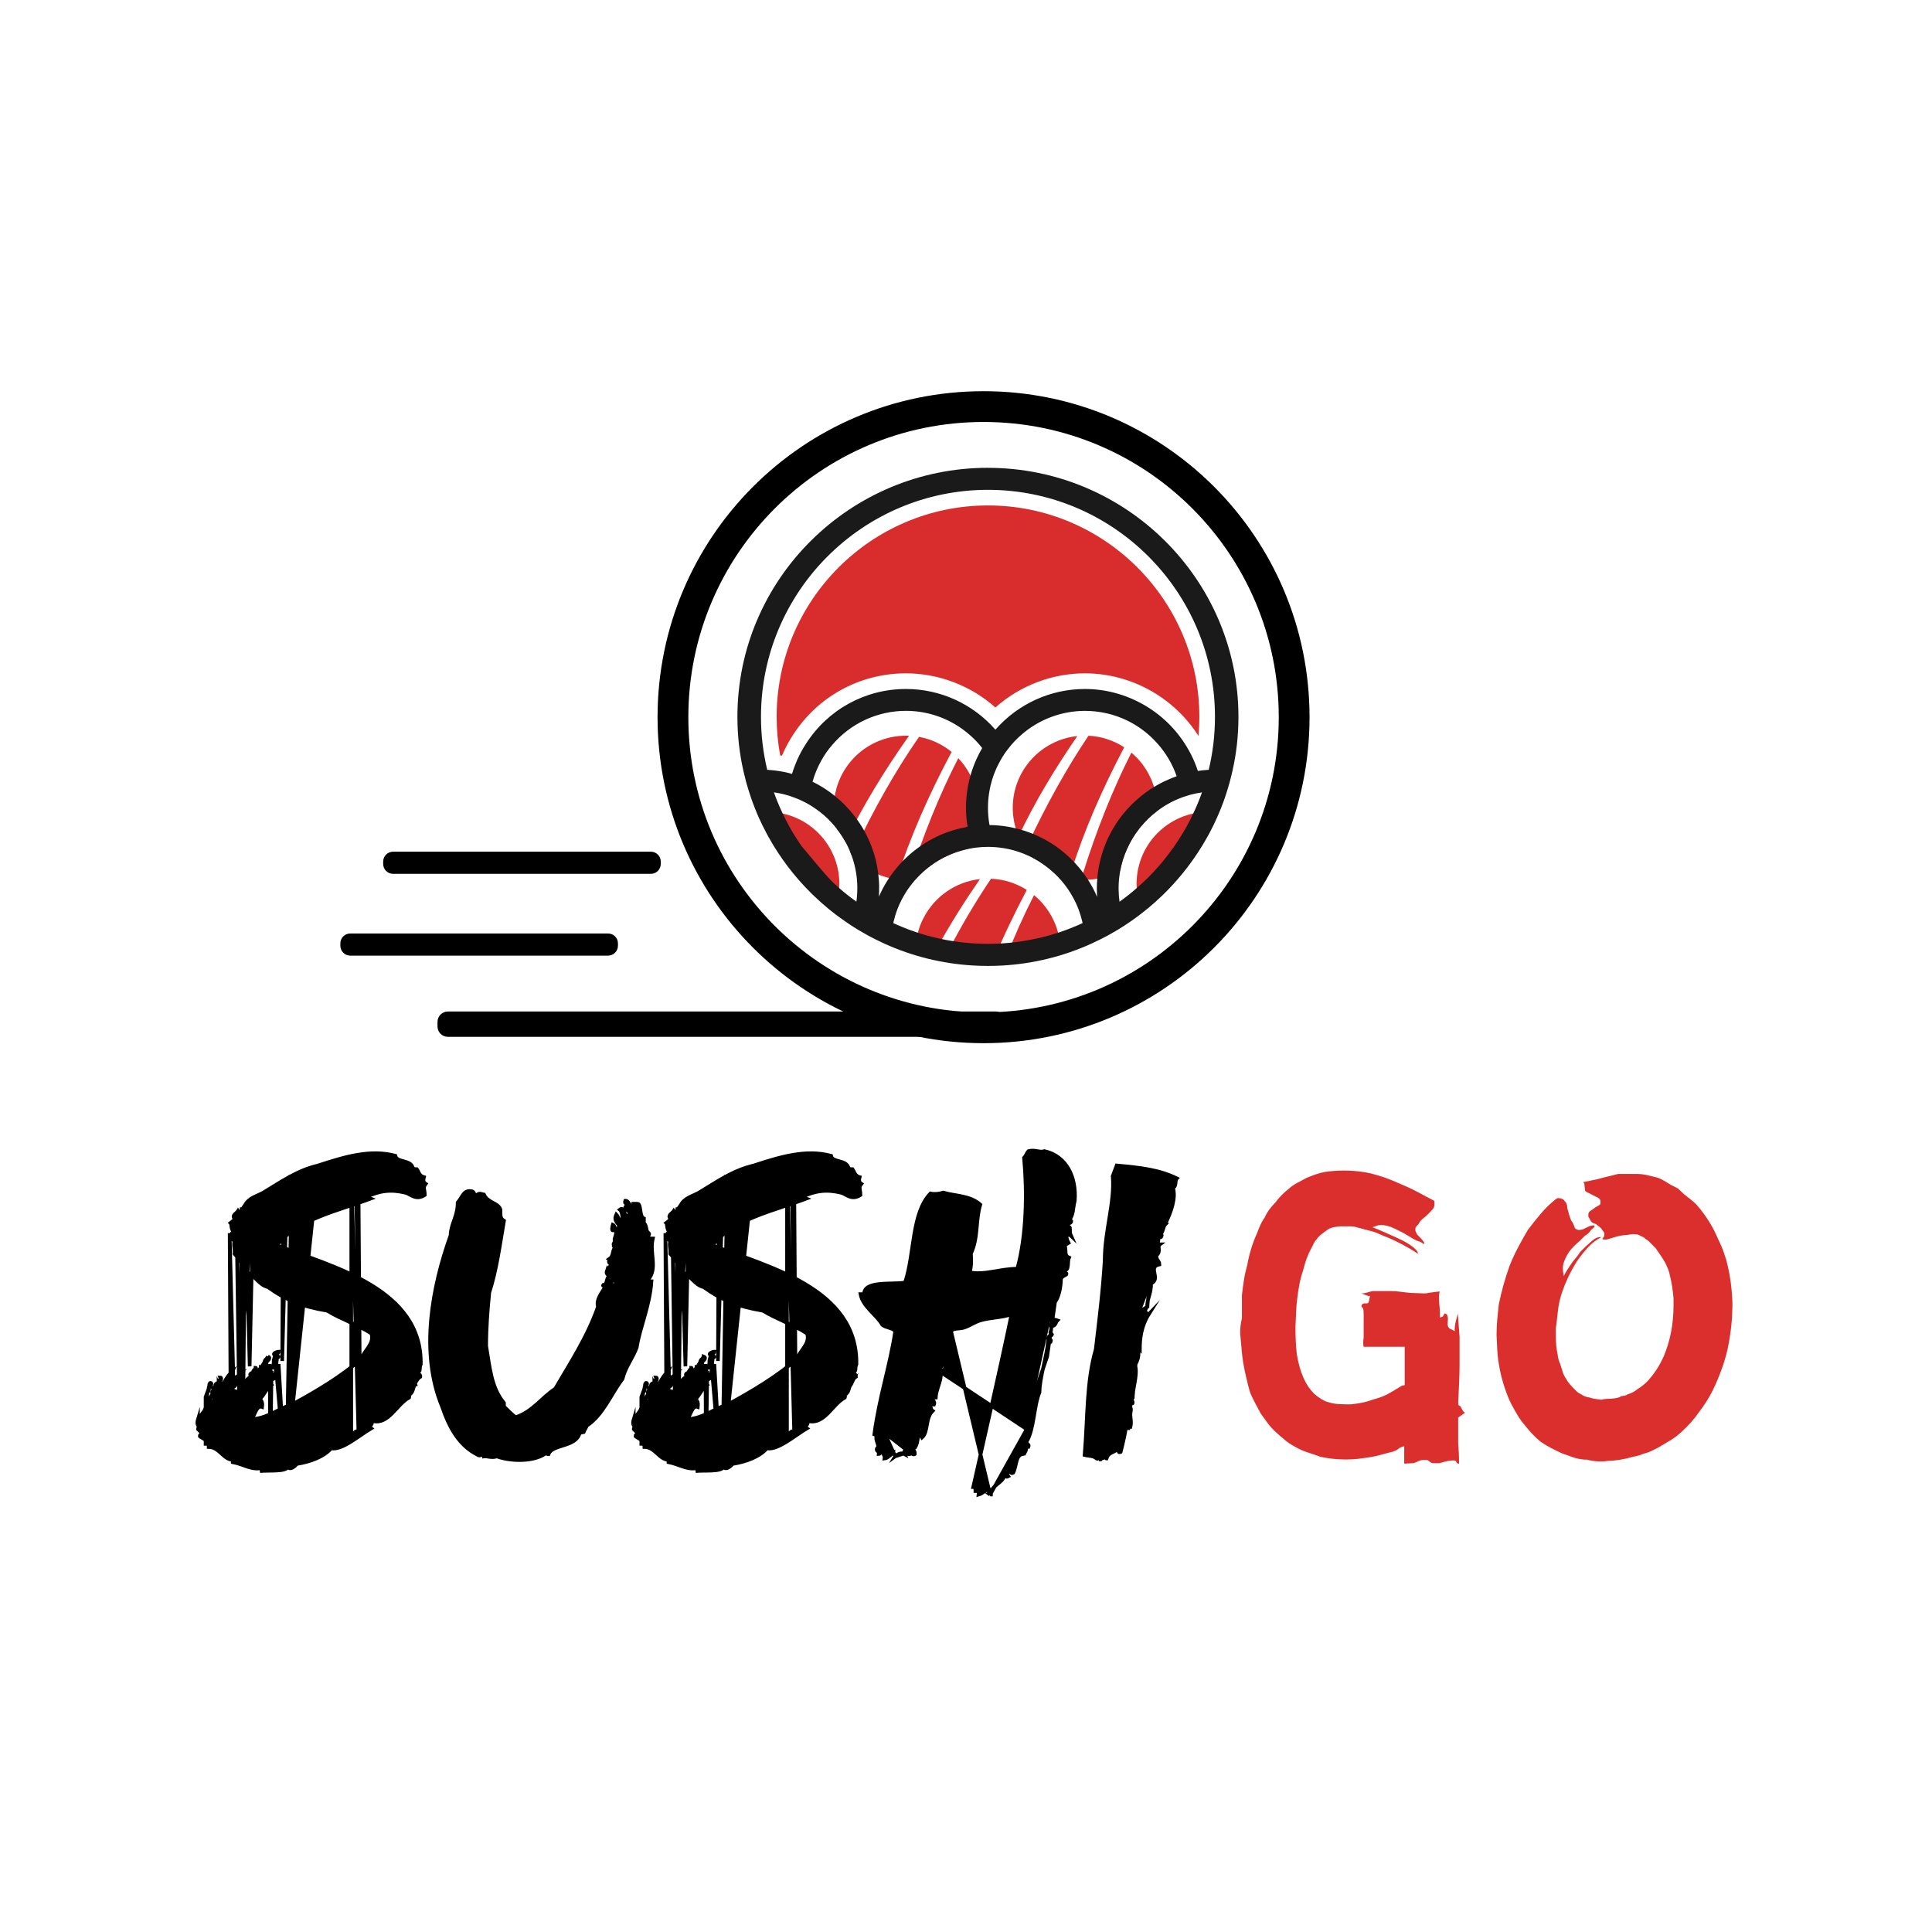 <svg width="600" height="600" viewBox="0 0 600 600" fill="none" xmlns="http://www.w3.org/2000/svg">
<path d="M129.01 429.87C128.04 430.98 128.59 432.22 127.07 433.19C127.07 432.77 127.35 432.77 127.35 432.36C126.93 432.36 126.66 432.5 126.52 432.77C126.11 433.46 127.49 433.05 127.07 434.02C123.2 436.1 120.71 442.46 115.86 441.35C115.31 441.35 115.72 441.9 115.31 442.46C114.76 442.04 114.34 442.04 114.2 442.74C114.06 441.77 114.06 442.74 114.2 442.74C114.2 443.15 114.75 443.15 115.31 443.57C111.57 445.78 106.18 450.49 102.86 449.8C100.51 452.43 96.5 453.95 92.21 454.64C91.79 455.19 90.13 456.72 89.44 455.61C88.47 457.13 83.77 456.58 80.72 456.86C81.41 456.72 82.1 455.2 83.07 455.61C83.21 454.36 82.65 454.64 81.69 454.64C81.69 455.19 81.83 455.19 81.83 455.75C78.37 456.86 75.88 454.78 72.28 454.09V453.67C72.28 453.577 72.327 453.483 72.42 453.39C72.84 453.94 72.84 453.39 73.53 453.94C73.53 453.25 72.42 452.83 72.42 453.39C69.38 453.39 68.13 449.38 64.81 449.38C64.81 447.17 62.6 446.61 62.04 446.06C62.04 444.81 63.15 446.48 63.7 446.06L61.49 443.85C61.49 442.88 61.91 444.27 62.6 443.85C61.49 442.88 60.94 442.47 61.49 440.67C61.49 440.81 61.49 440.95 61.63 441.09C61.77 441.51 61.91 441.78 61.91 441.92C61.49 439.71 63.29 439.01 63.85 437.22C65.37 438.19 64.96 436.11 65.37 435.14C66.06 435.14 64.95 436.11 65.65 436.11C67.17 435 65.93 431.27 68.14 431.27C68.14 430.58 67.86 430.58 67.86 430.02C68.41 431.27 69.11 429.47 69.52 429.47C70.49 427.81 71.04 426.84 72.29 425.87C71.88 426.98 70.63 427.12 70.63 428.91C69.52 428.49 70.63 429.46 70.63 428.91C71.32 428.22 71.88 427.53 72.43 426.97C72.85 428.63 70.22 429.46 70.63 430.57H70.49V430.71L70.63 430.57C71.6 431.68 71.32 429.88 72.29 430.02C71.6 430.99 72.43 431.82 71.88 432.93H71.6V432.38C71.18 432.38 71.18 432.93 71.6 432.93C71.6 433.023 71.553 433.07 71.46 433.07C71.32 433.21 71.18 433.21 71.04 433.21C71.04 433.63 71.18 433.9 71.59 434.04C71.59 434.45 71.87 434.45 71.87 434.59C72.28 434.04 73.39 432.93 72.84 432.38C72.84 431.27 73.39 432.93 73.39 432.1C73.53 432.1 73.53 432.38 73.53 432.93C73.39 432.93 73.39 433.07 73.39 433.48C73.39 433.48 73.39 433.34 73.53 433.2V432.92C73.95 432.78 74.22 432.51 74.22 432.09C74.64 430.98 74.91 430.98 74.5 429.88C77.13 429.88 76.02 427.8 78.1 427.8C77.55 427.11 77.55 426.69 78.1 426.42H78.52C78.1 427.53 79.21 426.42 78.52 426.42C78.52 425.45 79.35 425.31 79.35 424.76C79.9 424.76 78.8 426.01 80.6 425.59V426.01C79.35 426.43 78.52 427.26 78.11 428.22C77.14 428.91 76.86 428.91 77.56 429.47C77.28 429.47 77.01 429.88 76.87 430.58C77.29 430.58 77.56 430.16 77.56 429.47C78.11 429.47 77.56 428.64 78.11 428.22C79.08 427.8 79.91 427.11 80.6 426.01C80.74 425.87 81.01 425.73 81.01 424.76C81.98 425.31 81.7 424.76 82.81 424.76C81.84 424.9 82.26 426.42 80.73 426.42V427.8L80.59 428.22C80.17 427.53 80.17 428.22 80.59 428.22C80.497 428.313 80.45 428.407 80.45 428.5C80.31 428.64 80.31 428.78 80.31 428.92C80.31 429.47 80.59 428.92 80.73 428.92C80.73 429.34 80.87 429.47 81.01 429.47C81.01 430.02 80.73 430.02 80.73 430.99C81.42 430.57 81.42 430.02 81.84 429.88C81.84 429.6 81.56 429.47 81.01 429.47L80.73 428.92C81.97 428.64 82.25 425.32 83.91 426.01C82.53 426.98 83.91 428.09 83.08 428.92C84.05 428.92 83.77 427.81 84.88 428.23C83.91 428.64 83.91 429.48 84.33 430.03C82.81 431 82.25 432.94 80.73 434.46C81.42 435.15 81.56 435.98 81.42 436.95C79.62 436.26 79.21 439.58 78.1 440.69C82.8 440.69 87.09 437.09 90.55 436.26C98.44 431.97 105.91 427.54 112.41 421.87C112.83 419.52 116.42 417.44 115.32 414.12C110.75 411.21 105.91 409.69 101.62 407.06C94.01 405.81 88.75 403.74 83.22 399.73C80.31 399.04 79.35 396.13 76.44 395.03C75.47 392.68 74.36 391.02 72.84 389.36C72.98 387.56 72.42 386.87 72.84 385.35C71.59 384.8 72.29 383.69 71.87 383.27C72.28 382.02 72.84 384.38 72.84 382.58V382.86C72.84 383 72.98 383.14 72.98 383.28C73.95 381.76 72.84 380.51 72.29 380.1C72.29 381.07 72.84 381.48 72.84 382.59C71.59 382.17 72.01 380.24 71.59 379.82C73.67 378.3 74.63 376.22 76.16 374.15C77.27 372.07 79.62 371.52 81.7 370.41C87.23 367.09 92.22 363.49 98.72 361.97C107.16 359.2 115.05 356.85 122.8 358.93C123.21 361.14 127.5 360.04 128.2 362.67L128.48 362.95C128.62 363.09 128.9 363.09 129.45 363.09C130 363.78 130.14 365.17 131.66 365.58C131.38 366.55 131.52 367.24 132.21 367.66C131.24 368.91 131.93 369.32 131.93 371.12C129.16 372.92 127.5 370.84 125.98 370.43C121.41 369.32 117.95 369.74 113.53 371.81C114.08 372.78 114.22 371.81 115.19 372.22C105.23 375.96 92.36 378.58 86 386.75C103.02 393.39 131.11 400.03 130.69 423.69C130.14 424.8 130.69 425.63 130 426.04C129.58 427.01 130.69 426.59 130.55 427.56C129.44 428.25 129.58 428.94 128.47 429.91H129.02L129.01 429.87ZM63.84 433.88V448.96L64.4 432.36C64.82 431.67 64.82 430.56 64.95 430.56C64.95 430.98 64.95 432.36 64.4 432.36L63.84 433.88ZM65.37 429.45C65.92 429.45 65.65 430.56 64.95 430.56C64.95 429.87 65.09 429.45 65.37 429.45ZM64.95 434.99L65.64 433.46L66.06 432.77C65.37 432.36 66.61 431.94 66.06 430.97C67.17 430.55 66.06 432.08 66.06 432.77L64.95 434.99ZM67.03 430.56C66.62 430.56 66.89 429.45 67.86 429.45C67.72 429.86 67.17 430 67.03 430.56ZM67.86 429.45C67.72 428.2 68.83 428.76 68.41 427.79C69.1 427.79 68.41 429.45 67.86 429.45ZM68.83 432.08V432.77C69.24 432.77 69.38 432.49 69.38 432.08C69.52 431.66 70.63 431.66 69.93 431.25C69.51 431.67 69.38 431.94 69.38 432.08H68.83ZM69.52 433.19C69.11 433.19 68.83 433.47 68.83 433.88C69.24 433.88 69.52 433.6 69.52 433.19ZM71.32 382.96L71.59 434.02L71.87 453.25L72.42 425.58C72.42 425.673 72.373 425.767 72.28 425.86C72.28 425.44 72.28 425.31 72.42 425.31V425.59L71.32 382.96ZM72.42 429.87C72.28 428.62 72.97 427.79 74.22 427.1C73.25 428.21 72.84 428.9 72.42 429.87ZM72.42 430.56C72.84 430.01 72.97 430.01 72.97 429.45C73.52 429.45 72.97 430.97 72.42 430.56ZM72.84 378.4C71.87 377.43 73.53 376.74 73.95 376.05C74.64 377.02 72.84 377.43 72.84 378.4ZM74.5 429.45H73.53C73.39 428.48 74.22 428.9 74.22 428.2C74.77 428.61 73.94 428.89 74.5 429.45ZM73.53 383.65L74.22 432.08L74.78 432.91C73.26 434.43 76.3 432.36 74.78 432.77V432.91L73.53 383.65ZM74.5 424.89L74.78 428.62L75.05 374.94V431.25L75.33 426.96L75.61 428.9L76.16 374.11L77.54 424.33L78.65 372.86H78.1C78.1 373.28 78.24 373.55 78.52 373.83C78.52 373.14 78.52 372.86 78.66 372.86L74.5 424.89ZM78.51 429.45C78.09 429.45 78.51 429.86 78.51 429.45C78.65 429.45 79.89 429.45 79.2 428.9C79.2 429.45 78.65 428.9 78.51 428.9V429.45ZM80.73 425.3V425.44C80.73 425.533 80.683 425.58 80.59 425.58C80.59 425.17 80.59 425.03 80.73 425.3ZM80.73 425.3L81.42 429.45L83.22 421.29C84.33 421.71 83.08 422.81 82.11 423.23C82.11 421.98 83.22 421.98 83.22 421.29L80.73 425.3ZM82.52 430.56C83.07 430.56 83.21 429.45 82.8 429.45V429.73C82.8 429.87 82.66 429.87 82.52 429.87V430.56ZM83.91 424.33C83.91 424.75 83.77 424.33 83.22 424.75C83.22 424.33 83.77 424.33 83.91 424.33ZM83.77 423.64L83.91 455.05L84.32 427.52C84.32 426.97 84.87 427.1 84.87 426.69C85.42 426.69 84.87 427.94 84.32 427.52L83.77 423.64ZM84.88 425.3L85.01 422.4L85.43 420.87C84.32 420.45 85.98 419.76 86.54 419.76C86.54 420.45 85.57 420.45 85.43 420.87L84.88 425.3ZM85.98 421.98C85.01 421.84 85.98 420.87 86.53 421.29C86.53 421.71 85.98 421.57 85.98 421.98ZM85.98 427.79L86.54 423.64L88.34 454.63C88.34 455.18 87.92 454.08 87.23 454.63C87.23 455.18 87.65 455.18 87.65 455.74C88.2 455.74 88.76 455.05 88.34 454.63L85.98 427.79ZM87.64 422.67L87.92 367.05V368.16L89.17 366.5C89.077 366.5 89.03 366.547 89.03 366.64C89.31 366.5 89.45 366.5 89.45 366.5H89.17L87.64 422.67ZM89.03 454.36L90.55 365.8L98.71 363.04V362.63H98.16V363.04H98.71L89.03 454.36ZM98.71 364.84V364.42H98.16V364.84H98.71ZM99.4 362.21C99.4 362.21 99.4 362.35 99.26 362.62C99.54 363.17 99.4 362.07 99.4 362.21ZM99.54 363.73C99.96 363.31 100.23 363.87 100.23 363.45C99.81 363.45 99.54 363.59 99.54 363.73ZM102.03 363.45C101.62 363.03 100.78 363.17 100.92 364.14C101.34 364.14 101.75 363.86 102.03 363.45ZM102.03 449.52C102.03 448.97 102.58 449.38 102.03 449.52C101.89 449.52 102.03 449.94 102.03 449.52ZM103.28 363.31V362.62H102.86V363.31H103.28ZM103 361.93L103.97 362.62L105.08 362.35C105.08 362.77 103.97 362.07 104.39 363.04C104.8 363.04 106.05 362.76 105.08 362.35L103 361.93ZM105.49 448.13C105.91 447.71 106.18 448.13 106.18 447.71C105.76 447.71 105.49 447.85 105.49 448.13ZM107.29 362.35C107.29 361.66 107.29 361.38 107.15 361.38C107.15 362.07 105.9 361.93 105.9 362.63C106.87 362.22 106.73 362.77 107.28 362.35H107.29ZM107.84 361.38C108.26 361.24 108.53 361.1 108.53 361.24C108.12 361.24 107.84 361.24 107.84 361.38ZM108.81 361.93H108.26C108.26 362.07 107.84 361.93 107.84 362.34C108.53 362.34 108.81 362.2 108.81 361.93ZM109.09 362.07V446.06L111.3 444.4C110.47 444.4 109.92 444.81 109.64 445.78C110.61 445.36 111.3 445.5 111.3 444.4L109.09 362.07ZM110.47 361.93H111.3L111.86 444.12C111.86 443.01 112.97 444.54 111.86 444.12C111.17 444.12 112.28 445.23 111.86 444.12L110.47 361.93ZM115.87 361.24C115.87 359.72 114.07 360.82 113.52 361.24C114.77 361.24 115.18 360.82 115.87 361.24ZM114.76 358.61C114.34 358.61 114.07 358.75 114.07 359.16C114.48 359.16 114.76 359.02 114.76 358.61Z" fill="black"/>
<path d="M114.2 442.74C114.34 442.04 114.76 442.04 115.31 442.46C115.72 441.9 115.31 441.35 115.86 441.35C120.71 442.46 123.2 436.1 127.07 434.02C127.49 433.05 126.11 433.46 126.52 432.77C126.66 432.5 126.93 432.36 127.35 432.36C127.35 432.77 127.07 432.77 127.07 433.19C128.59 432.22 128.04 430.98 129.01 429.87L129.02 429.91H128.47C129.58 428.94 129.44 428.25 130.55 427.56C130.69 426.59 129.58 427.01 130 426.04C130.69 425.63 130.14 424.8 130.69 423.69C131.11 400.03 103.02 393.39 86 386.75C92.36 378.58 105.23 375.96 115.19 372.22C114.22 371.81 114.08 372.78 113.53 371.81C117.95 369.74 121.41 369.32 125.98 370.43C127.5 370.84 129.16 372.92 131.93 371.12C131.93 369.32 131.24 368.91 132.21 367.66C131.52 367.24 131.38 366.55 131.66 365.58C130.14 365.17 130 363.78 129.45 363.09C128.9 363.09 128.62 363.09 128.48 362.95L128.2 362.67C127.5 360.04 123.21 361.14 122.8 358.93C115.05 356.85 107.16 359.2 98.72 361.97C92.22 363.49 87.23 367.09 81.7 370.41C79.62 371.52 77.27 372.07 76.16 374.15C74.63 376.22 73.67 378.3 71.59 379.82C72.01 380.24 71.59 382.17 72.84 382.59C72.84 381.48 72.29 381.07 72.29 380.1C72.84 380.51 73.95 381.76 72.98 383.28C72.98 383.14 72.84 383 72.84 382.86V382.58C72.84 384.38 72.28 382.02 71.87 383.27C72.29 383.69 71.59 384.8 72.84 385.35C72.42 386.87 72.98 387.56 72.84 389.36C74.36 391.02 75.47 392.68 76.44 395.03C79.35 396.13 80.31 399.04 83.22 399.73C88.75 403.74 94.01 405.81 101.62 407.06C105.91 409.69 110.75 411.21 115.32 414.12C116.42 417.44 112.83 419.52 112.41 421.87C105.91 427.54 98.44 431.97 90.55 436.26C87.09 437.09 82.8 440.69 78.1 440.69C79.21 439.58 79.62 436.26 81.42 436.95C81.56 435.98 81.42 435.15 80.73 434.46C82.25 432.94 82.81 431 84.33 430.03C83.91 429.48 83.91 428.64 84.88 428.23C83.77 427.81 84.05 428.92 83.08 428.92C83.91 428.09 82.53 426.98 83.91 426.01C82.25 425.32 81.97 428.64 80.73 428.92M114.2 442.74C114.06 441.77 114.06 442.74 114.2 442.74ZM114.2 442.74C114.2 443.15 114.75 443.15 115.31 443.57C111.57 445.78 106.18 450.49 102.86 449.8C100.51 452.43 96.5 453.95 92.21 454.64C91.79 455.19 90.13 456.72 89.44 455.61C88.47 457.13 83.77 456.58 80.72 456.86C81.41 456.72 82.1 455.2 83.07 455.61C83.21 454.36 82.65 454.64 81.69 454.64C81.69 455.19 81.83 455.19 81.83 455.75C78.37 456.86 75.88 454.78 72.28 454.09V453.67C72.28 453.577 72.327 453.483 72.42 453.39M72.42 453.39C72.84 453.94 72.84 453.39 73.53 453.94C73.53 453.25 72.42 452.83 72.42 453.39ZM72.42 453.39C69.38 453.39 68.13 449.38 64.81 449.38C64.81 447.17 62.6 446.61 62.04 446.06C62.04 444.81 63.15 446.48 63.7 446.06L61.49 443.85C61.49 442.88 61.91 444.27 62.6 443.85C61.49 442.88 60.94 442.47 61.49 440.67C61.49 440.81 61.49 440.95 61.63 441.09C61.77 441.51 61.91 441.78 61.91 441.92C61.49 439.71 63.29 439.01 63.85 437.22C65.37 438.19 64.96 436.11 65.37 435.14C66.06 435.14 64.95 436.11 65.65 436.11C67.17 435 65.93 431.27 68.14 431.27C68.14 430.58 67.86 430.58 67.86 430.02C68.41 431.27 69.11 429.47 69.52 429.47C70.49 427.81 71.04 426.84 72.29 425.87C71.88 426.98 70.63 427.12 70.63 428.91M70.63 428.91C69.52 428.49 70.63 429.46 70.63 428.91ZM70.63 428.91C71.32 428.22 71.88 427.53 72.43 426.97C72.85 428.63 70.22 429.46 70.63 430.57M70.63 430.57H70.49V430.71L70.63 430.57ZM70.63 430.57C71.6 431.68 71.32 429.88 72.29 430.02C71.6 430.99 72.43 431.82 71.88 432.93H71.6M71.6 432.93V432.38C71.18 432.38 71.18 432.93 71.6 432.93ZM71.6 432.93C71.6 433.023 71.553 433.07 71.46 433.07C71.32 433.21 71.18 433.21 71.04 433.21C71.04 433.63 71.18 433.9 71.59 434.04C71.59 434.45 71.87 434.45 71.87 434.59C72.28 434.04 73.39 432.93 72.84 432.38C72.84 431.27 73.39 432.93 73.39 432.1C73.53 432.1 73.53 432.38 73.53 432.93C73.39 432.93 73.39 433.07 73.39 433.48C73.39 433.48 73.39 433.34 73.53 433.2V432.92C73.95 432.78 74.22 432.51 74.22 432.09C74.64 430.98 74.91 430.98 74.5 429.88C77.13 429.88 76.02 427.8 78.1 427.8C77.55 427.11 77.55 426.69 78.1 426.42H78.52M78.52 426.42C78.1 427.53 79.21 426.42 78.52 426.42ZM78.52 426.42C78.52 425.45 79.35 425.31 79.35 424.76C79.9 424.76 78.8 426.01 80.6 425.59V426.01M80.6 426.01C79.35 426.43 78.52 427.26 78.11 428.22M80.6 426.01C79.91 427.11 79.08 427.8 78.11 428.22M80.6 426.01C80.74 425.87 81.01 425.73 81.01 424.76C81.98 425.31 81.7 424.76 82.81 424.76C81.84 424.9 82.26 426.42 80.73 426.42V427.8L80.59 428.22M78.11 428.22C77.14 428.91 76.86 428.91 77.56 429.47M78.11 428.22C77.56 428.64 78.11 429.47 77.56 429.47M77.56 429.47C77.28 429.47 77.01 429.88 76.87 430.58C77.29 430.58 77.56 430.16 77.56 429.47ZM80.59 428.22C80.17 427.53 80.17 428.22 80.59 428.22ZM80.59 428.22C80.497 428.313 80.45 428.407 80.45 428.5C80.31 428.64 80.31 428.78 80.31 428.92C80.31 429.47 80.59 428.92 80.73 428.92M80.73 428.92C80.73 429.34 80.87 429.47 81.01 429.47M80.73 428.92L81.01 429.47M81.01 429.47C81.01 430.02 80.73 430.02 80.73 430.99C81.42 430.57 81.42 430.02 81.84 429.88C81.84 429.6 81.56 429.47 81.01 429.47ZM64.4 432.36L63.84 448.96V433.88L64.4 432.36ZM64.4 432.36C64.82 431.67 64.82 430.56 64.95 430.56M64.4 432.36C64.95 432.36 64.95 430.98 64.95 430.56M64.95 430.56C65.65 430.56 65.92 429.45 65.37 429.45C65.09 429.45 64.95 429.87 64.95 430.56ZM66.06 432.77L65.64 433.46L64.95 434.99L66.06 432.77ZM66.06 432.77C65.37 432.36 66.61 431.94 66.06 430.97C67.17 430.55 66.06 432.08 66.06 432.77ZM67.86 429.45C66.89 429.45 66.62 430.56 67.03 430.56C67.17 430 67.72 429.86 67.86 429.45ZM67.86 429.45C67.72 428.2 68.83 428.76 68.41 427.79C69.1 427.79 68.41 429.45 67.86 429.45ZM69.38 432.08C69.38 432.49 69.24 432.77 68.83 432.77V432.08H69.38ZM69.38 432.08C69.52 431.66 70.63 431.66 69.93 431.25C69.51 431.67 69.38 431.94 69.38 432.08ZM72.42 425.3V430.56M72.42 430.56C72.84 430.01 72.97 430.01 72.97 429.45C73.52 429.45 72.97 430.97 72.42 430.56ZM74.78 432.91L74.22 432.08L73.53 383.65L74.78 432.91ZM74.78 432.91C73.26 434.43 76.3 432.36 74.78 432.77V432.91ZM78.51 429.45C78.09 429.45 78.51 429.86 78.51 429.45ZM78.51 429.45C78.65 429.45 79.89 429.45 79.2 428.9C79.2 429.45 78.65 428.9 78.51 428.9V429.45ZM79.89 433.46L80.73 425.3M80.73 425.3V425.44C80.73 425.533 80.683 425.58 80.59 425.58C80.59 425.17 80.59 425.03 80.73 425.3ZM80.73 425.3L81.42 429.45L83.22 421.29M80.73 425.3L83.22 421.29M83.22 421.29C84.33 421.71 83.08 422.81 82.11 423.23M83.22 421.29C83.22 421.98 82.11 421.98 82.11 423.23M82.11 423.23L83.08 428.21H82.53M82.8 424.75L83.91 424.33M83.91 424.33C83.91 424.75 83.77 424.33 83.22 424.75C83.22 424.33 83.77 424.33 83.91 424.33ZM84.32 427.52L83.91 455.05L83.77 423.64L84.32 427.52ZM84.32 427.52C84.32 426.97 84.87 427.1 84.87 426.69C85.42 426.69 84.87 427.94 84.32 427.52ZM85.43 420.87L85.01 422.4L84.88 425.3L85.43 420.87ZM85.43 420.87C84.32 420.45 85.98 419.76 86.54 419.76C86.54 420.45 85.57 420.45 85.43 420.87ZM85.43 428.21L85.98 421.98M85.98 421.98C85.01 421.84 85.98 420.87 86.53 421.29C86.53 421.71 85.98 421.57 85.98 421.98ZM88.34 454.63L86.54 423.64L85.98 427.79L88.34 454.63ZM88.34 454.63C88.34 455.18 87.92 454.08 87.23 454.63C87.23 455.18 87.65 455.18 87.65 455.74C88.2 455.74 88.76 455.05 88.34 454.63ZM89.17 366.5L87.92 368.16V367.05L87.64 422.67L89.17 366.5ZM89.17 366.5C89.077 366.5 89.03 366.547 89.03 366.64C89.31 366.5 89.45 366.5 89.45 366.5H89.17ZM98.71 363.04L90.55 365.8L89.03 454.36L98.71 363.04ZM98.71 363.04V362.63H98.16V363.04H98.71ZM102.03 449.52C102.03 448.97 102.58 449.38 102.03 449.52ZM102.03 449.52C101.89 449.52 102.03 449.94 102.03 449.52ZM105.08 362.35L103.97 362.62L103 361.93L105.08 362.35ZM105.08 362.35C105.08 362.77 103.97 362.07 104.39 363.04C104.8 363.04 106.05 362.76 105.08 362.35ZM105.08 448.13H105.49M105.49 448.13C105.91 447.71 106.18 448.13 106.18 447.71C105.76 447.71 105.49 447.85 105.49 448.13ZM111.3 444.4L109.09 446.06V362.07L111.3 444.4ZM111.3 444.4C110.47 444.4 109.92 444.81 109.64 445.78C110.61 445.36 111.3 445.5 111.3 444.4ZM111.86 444.12L111.3 361.93H110.47L111.86 444.12ZM111.86 444.12C111.86 443.01 112.97 444.54 111.86 444.12ZM111.86 444.12C111.17 444.12 112.28 445.23 111.86 444.12ZM69.52 433.19C69.11 433.19 68.83 433.47 68.83 433.88C69.24 433.88 69.52 433.6 69.52 433.19ZM71.32 382.96L71.59 434.02L71.87 453.25L72.42 425.58C72.42 425.673 72.373 425.767 72.28 425.86C72.28 425.44 72.28 425.31 72.42 425.31V425.59L71.32 382.96ZM72.42 429.87C72.28 428.62 72.97 427.79 74.22 427.1C73.25 428.21 72.84 428.9 72.42 429.87ZM72.84 378.4C71.87 377.43 73.53 376.74 73.95 376.05C74.64 377.02 72.84 377.43 72.84 378.4ZM74.5 429.45H73.53C73.39 428.48 74.22 428.9 74.22 428.2C74.77 428.61 73.94 428.89 74.5 429.45ZM74.5 424.89L74.78 428.62L75.05 374.94V431.25L75.33 426.96L75.61 428.9L76.16 374.11L77.54 424.33L78.65 372.86H78.1C78.1 373.28 78.24 373.55 78.52 373.83C78.52 373.14 78.52 372.86 78.66 372.86L74.5 424.89ZM82.52 430.56C83.07 430.56 83.21 429.45 82.8 429.45V429.73C82.8 429.87 82.66 429.87 82.52 429.87V430.56ZM98.71 364.84V364.42H98.16V364.84H98.71ZM99.4 362.21C99.4 362.21 99.4 362.35 99.26 362.62C99.54 363.17 99.4 362.07 99.4 362.21ZM99.54 363.73C99.96 363.31 100.23 363.87 100.23 363.45C99.81 363.45 99.54 363.59 99.54 363.73ZM102.03 363.45C101.62 363.03 100.78 363.17 100.92 364.14C101.34 364.14 101.75 363.86 102.03 363.45ZM103.28 363.31V362.62H102.86V363.31H103.28ZM107.29 362.35C107.29 361.66 107.29 361.38 107.15 361.38C107.15 362.07 105.9 361.93 105.9 362.63C106.87 362.22 106.73 362.77 107.28 362.35H107.29ZM107.84 361.38C108.26 361.24 108.53 361.1 108.53 361.24C108.12 361.24 107.84 361.24 107.84 361.38ZM108.81 361.93H108.26C108.26 362.07 107.84 361.93 107.84 362.34C108.53 362.34 108.81 362.2 108.81 361.93ZM115.87 361.24C115.87 359.72 114.07 360.82 113.52 361.24C114.77 361.24 115.18 360.82 115.87 361.24ZM114.76 358.61C114.34 358.61 114.07 358.75 114.07 359.16C114.48 359.16 114.76 359.02 114.76 358.61Z" stroke="black" stroke-width="1.12" stroke-miterlimit="10"/>
<path d="M192.52 384.21C192.24 384.21 192.1 384.35 192.1 384.76C191.13 384.21 191.41 385.31 190.85 385.31C190.85 383.79 191.4 384.2 191.4 381.44C191.95 381.44 192.09 381.86 192.51 381.86C192.51 379.65 190.3 379.65 191.4 377.16C192.09 377.85 192.09 378.96 192.65 379.65C193.76 378.54 193.06 376.05 192.51 375.64C193.76 374.67 193.76 377.16 194.72 377.85C195.14 377.85 195.14 377.16 195.55 377.16C195.55 376.05 194.58 376.05 194.17 374.95C194.17 374.54 194.58 374.67 195 374.54C195 373.43 193.75 374.12 194.17 372.88C195.28 372.74 196.11 375.23 196.66 376.75C196.66 375.64 197.77 374.26 197.77 373.84C199.29 373.42 198.46 377.99 199.98 378.41V379.79C201.09 380.9 200.39 382.28 201.5 382.97C201.91 383.66 201.08 383.52 201.08 384.22C201.36 384.5 201.91 384.64 202.74 384.64C201.63 389.21 204.4 393.91 201.22 397.51C201.22 397.79 201.63 397.93 202.33 397.93C201.78 405.68 198.73 412.18 197.76 418.41C196.51 421.87 194.3 424.36 193.33 428.23C189.59 433.21 187.38 439.3 182.26 442.76C181.84 443.73 181.71 443.73 181.29 444.7C181.15 444.7 180.6 444.98 180.04 444.98C178.93 449.55 171.46 448.44 170.35 451.62C169.93 451.62 169.66 451.48 169.66 451.2C166.2 453.97 158.87 453.97 154.3 452.31C152.64 452.86 151.39 452.17 150.29 452.31C150.29 451.9 149.46 452.17 149.88 451.62C149.19 451.62 149.19 452.31 148.5 451.9C142.55 448.99 139.51 443.32 137.29 436.82C130.23 419.8 134.38 399.18 139.92 383.69C140.06 379.82 142.13 377.88 142.13 373.45C143.65 371.79 143.93 369.3 146.7 369.99C147.39 370.41 147.25 370.96 147.67 371.51C148.64 370.54 148.78 370.54 150.3 370.96C151.41 373.59 154.73 373.45 155.42 375.66C155.42 377.87 155.42 378.43 156.53 379.12C155.28 386.45 154.18 394.62 151.96 401.4C151.41 406.8 150.99 412.61 150.99 418C152.1 424.5 152.51 430.87 156.52 435.71V436.82C157.63 437.93 158.87 439.17 160.12 440.14C165.52 438.34 168.01 434.19 172.43 431.28C177.27 422.98 182.39 415.23 185.71 405.82C185.02 403.61 186.96 401.39 187.92 399.73C187.92 399.18 186.95 399.59 187.37 399.04C188.62 399.04 188.2 396.96 189.17 396.27C189.03 395.85 188.06 395.85 188.48 394.61C188.9 395.86 189.86 394.47 189.86 395.86C190.69 395.17 191.38 393.92 191.94 392.4C190.83 391.98 190.28 394.06 190.83 394.48C190.83 395.03 189.17 394.62 189.03 394.48C189.03 393.79 189.17 392.96 190.14 393.37C190.14 392.12 188.76 392.82 189.17 391.29C190.14 390.87 189.59 391.98 190.14 392.4C191.11 392.4 190.83 391.57 190.83 390.6C190.28 389.91 190.14 391.57 189.17 391.02C190.83 389.91 189.86 388.11 191.38 387.15C191.93 388.4 190.83 388.95 191.24 390.06C192.49 388.4 191.93 386.05 192.07 384.8C192.62 385.91 192.62 384.38 192.49 384.25L192.52 384.21ZM151.01 422.67C150.87 422.26 150.87 422.67 151.01 422.67C151.43 422.67 151.43 423.22 151.01 422.67ZM182.7 417.97C182.29 418.38 183.39 419.35 183.39 418.38C182.97 418.38 183.11 417.97 182.7 417.97ZM189.62 396.94C189.62 396.8 190.03 396.8 189.62 396.94C188.65 396.94 190.03 398.05 189.62 396.94ZM190.31 401.36C189.89 401.36 189.62 401.91 189.62 402.05C190.03 402.05 190.31 401.77 190.31 401.36ZM190.17 403.02V402.47H189.62V403.02H190.17ZM190.31 382.13C189.89 382.13 190.17 380.75 190.31 380.33C191.28 380.74 190.31 381.44 190.31 382.13ZM190.86 395.14C190.17 395.83 190.31 397.22 190.17 397.91C190.86 397.49 191.97 395.14 190.86 395.14ZM190.17 398.32C190.31 398.32 190.86 399.01 190.86 398.32C190.86 397.9 190.17 397.9 190.17 398.32ZM191 386.97C190.03 386.56 190.86 386 190.86 385.59C191.41 386.01 191 386.42 191 386.97ZM195.01 422.4C195.01 421.85 195.84 420.88 194.73 420.88C195.28 421.99 193.76 421.29 193.76 421.85C194.45 421.85 194.04 422.82 195.01 422.4ZM194.74 422.67L194.46 422.95C194.05 423.64 195.71 423.09 195.29 422.67C195.15 422.53 194.87 422.53 194.74 422.67ZM196.67 373.83H197.22V374.52H196.67V373.83ZM200.41 402.47C201.1 403.02 201.24 401.36 200.69 401.36C200.69 401.77 200.55 401.91 200.41 401.91V402.46V402.47ZM201.24 387.8C201.24 388.77 201.38 389.32 201.79 389.32C202.34 388.35 202.34 388.21 201.24 387.8ZM202.35 393.75C201.66 393.75 201.24 394.03 201.24 394.44C201.93 394.44 202.35 394.16 202.35 393.75Z" fill="black"/>
<path d="M151.01 422.67C150.87 422.26 150.87 422.67 151.01 422.67ZM151.01 422.67C151.43 422.67 151.43 423.22 151.01 422.67ZM189.62 396.94C189.62 396.8 190.03 396.8 189.62 396.94ZM189.62 396.94C188.65 396.94 190.03 398.05 189.62 396.94ZM189.62 399.57L190.31 401.36M190.31 401.36C189.89 401.36 189.62 401.91 189.62 402.05C190.03 402.05 190.31 401.77 190.31 401.36ZM190.31 387.53L191 386.97M191 386.97C190.03 386.56 190.86 386 190.86 385.59C191.41 386.01 191 386.42 191 386.97ZM193.08 381.16L195.01 422.4M195.01 422.4C195.01 421.85 195.84 420.88 194.73 420.88C195.28 421.99 193.76 421.29 193.76 421.85C194.45 421.85 194.04 422.82 195.01 422.4ZM192.52 384.21C192.24 384.21 192.1 384.35 192.1 384.76C191.13 384.21 191.41 385.31 190.85 385.31C190.85 383.79 191.4 384.2 191.4 381.44C191.95 381.44 192.09 381.86 192.51 381.86C192.51 379.65 190.3 379.65 191.4 377.16C192.09 377.85 192.09 378.96 192.65 379.65C193.76 378.54 193.06 376.05 192.51 375.64C193.76 374.67 193.76 377.16 194.72 377.85C195.14 377.85 195.14 377.16 195.55 377.16C195.55 376.05 194.58 376.05 194.17 374.95C194.17 374.54 194.58 374.67 195 374.54C195 373.43 193.75 374.12 194.17 372.88C195.28 372.74 196.11 375.23 196.66 376.75C196.66 375.64 197.77 374.26 197.77 373.84C199.29 373.42 198.46 377.99 199.98 378.41V379.79C201.09 380.9 200.39 382.28 201.5 382.97C201.91 383.66 201.08 383.52 201.08 384.22C201.36 384.5 201.91 384.64 202.74 384.64C201.63 389.21 204.4 393.91 201.22 397.51C201.22 397.79 201.63 397.93 202.33 397.93C201.78 405.68 198.73 412.18 197.76 418.41C196.51 421.87 194.3 424.36 193.33 428.23C189.59 433.21 187.38 439.3 182.26 442.76C181.84 443.73 181.71 443.73 181.29 444.7C181.15 444.7 180.6 444.98 180.04 444.98C178.93 449.55 171.46 448.44 170.35 451.62C169.93 451.62 169.66 451.48 169.66 451.2C166.2 453.97 158.87 453.97 154.3 452.31C152.64 452.86 151.39 452.17 150.29 452.31C150.29 451.9 149.46 452.17 149.88 451.62C149.19 451.62 149.19 452.31 148.5 451.9C142.55 448.99 139.51 443.32 137.29 436.82C130.23 419.8 134.38 399.18 139.92 383.69C140.06 379.82 142.13 377.88 142.13 373.45C143.65 371.79 143.93 369.3 146.7 369.99C147.39 370.41 147.25 370.96 147.67 371.51C148.64 370.54 148.78 370.54 150.3 370.96C151.41 373.59 154.73 373.45 155.42 375.66C155.42 377.87 155.42 378.43 156.53 379.12C155.28 386.45 154.18 394.62 151.96 401.4C151.41 406.8 150.99 412.61 150.99 418C152.1 424.5 152.51 430.87 156.52 435.71V436.82C157.63 437.93 158.87 439.17 160.12 440.14C165.52 438.34 168.01 434.19 172.43 431.28C177.27 422.98 182.39 415.23 185.71 405.82C185.02 403.61 186.96 401.39 187.92 399.73C187.92 399.18 186.95 399.59 187.37 399.04C188.62 399.04 188.2 396.96 189.17 396.27C189.03 395.85 188.06 395.85 188.48 394.61C188.9 395.86 189.86 394.47 189.86 395.86C190.69 395.17 191.38 393.92 191.94 392.4C190.83 391.98 190.28 394.06 190.83 394.48C190.83 395.03 189.17 394.62 189.03 394.48C189.03 393.79 189.17 392.96 190.14 393.37C190.14 392.12 188.76 392.82 189.17 391.29C190.14 390.87 189.59 391.98 190.14 392.4C191.11 392.4 190.83 391.57 190.83 390.6C190.28 389.91 190.14 391.57 189.17 391.02C190.83 389.91 189.86 388.11 191.38 387.15C191.93 388.4 190.83 388.95 191.24 390.06C192.49 388.4 191.93 386.05 192.07 384.8C192.62 385.91 192.62 384.38 192.49 384.25L192.52 384.21ZM182.7 417.97C182.29 418.38 183.39 419.35 183.39 418.38C182.97 418.38 183.11 417.97 182.7 417.97ZM190.17 403.02V402.47H189.62V403.02H190.17ZM190.31 382.13C189.89 382.13 190.17 380.75 190.31 380.33C191.28 380.74 190.31 381.44 190.31 382.13ZM190.86 395.14C190.17 395.83 190.31 397.22 190.17 397.91C190.86 397.49 191.97 395.14 190.86 395.14ZM190.17 398.32C190.31 398.32 190.86 399.01 190.86 398.32C190.86 397.9 190.17 397.9 190.17 398.32ZM194.74 422.67L194.46 422.95C194.05 423.64 195.71 423.09 195.29 422.67C195.15 422.53 194.87 422.53 194.74 422.67ZM196.67 373.83H197.22V374.52H196.67V373.83ZM200.41 402.47C201.1 403.02 201.24 401.36 200.69 401.36C200.69 401.77 200.55 401.91 200.41 401.91V402.46V402.47ZM201.24 387.8C201.24 388.77 201.38 389.32 201.79 389.32C202.34 388.35 202.34 388.21 201.24 387.8ZM202.35 393.75C201.66 393.75 201.24 394.03 201.24 394.44C201.93 394.44 202.35 394.16 202.35 393.75Z" stroke="black" stroke-width="1.12" stroke-miterlimit="10"/>
<path d="M264.33 429.87C263.36 430.98 263.92 432.22 262.39 433.19C262.39 432.77 262.67 432.77 262.67 432.36C262.26 432.36 261.98 432.5 261.84 432.77C261.42 433.46 262.81 433.05 262.39 434.02C258.52 436.1 256.03 442.46 251.18 441.35C250.63 441.35 251.04 441.9 250.63 442.46C250.08 442.04 249.66 442.04 249.52 442.74C249.38 441.77 249.38 442.74 249.52 442.74C249.52 443.15 250.07 443.15 250.63 443.57C246.89 445.78 241.5 450.49 238.18 449.8C235.83 452.43 231.82 453.95 227.53 454.64C227.11 455.19 225.45 456.72 224.76 455.61C223.79 457.13 219.09 456.58 216.04 456.86C216.73 456.72 217.42 455.2 218.39 455.61C218.53 454.36 217.98 454.64 217.01 454.64C217.01 455.19 217.15 455.19 217.15 455.75C213.69 456.86 211.2 454.78 207.6 454.09V453.67C207.6 453.577 207.647 453.483 207.74 453.39C208.15 453.94 208.15 453.39 208.85 453.94C208.85 453.25 207.74 452.83 207.74 453.39C204.7 453.39 203.45 449.38 200.13 449.38C200.13 447.17 197.92 446.61 197.36 446.06C197.36 444.81 198.47 446.48 199.02 446.06L196.81 443.85C196.81 442.88 197.23 444.27 197.92 443.85C196.81 442.88 196.26 442.47 196.81 440.67C196.81 440.81 196.81 440.95 196.95 441.09C197.09 441.51 197.23 441.78 197.23 441.92C196.81 439.71 198.61 439.01 199.17 437.22C200.69 438.19 200.28 436.11 200.69 435.14C201.38 435.14 200.28 436.11 200.97 436.11C202.49 435 201.25 431.27 203.46 431.27C203.46 430.58 203.18 430.58 203.18 430.02C203.73 431.27 204.43 429.47 204.84 429.47C205.81 427.81 206.36 426.84 207.61 425.87C207.19 426.98 205.95 427.12 205.95 428.91C204.84 428.49 205.95 429.46 205.95 428.91C206.64 428.22 207.2 427.53 207.75 426.97C208.16 428.63 205.54 429.46 205.95 430.57H205.81V430.71L205.95 430.57C206.92 431.68 206.64 429.88 207.61 430.02C206.92 430.99 207.75 431.82 207.19 432.93H206.91V432.38C206.49 432.38 206.49 432.93 206.91 432.93C206.91 433.023 206.863 433.07 206.77 433.07C206.63 433.21 206.49 433.21 206.35 433.21C206.35 433.63 206.49 433.9 206.9 434.04C206.9 434.45 207.18 434.45 207.18 434.59C207.6 434.04 208.7 432.93 208.15 432.38C208.15 431.27 208.7 432.93 208.7 432.1C208.84 432.1 208.84 432.38 208.84 432.93C208.7 432.93 208.7 433.07 208.7 433.48C208.7 433.48 208.7 433.34 208.84 433.2V432.92C209.26 432.78 209.53 432.51 209.53 432.09C209.95 430.98 210.22 430.98 209.81 429.88C212.44 429.88 211.33 427.8 213.41 427.8C212.86 427.11 212.86 426.69 213.41 426.42H213.82C213.41 427.53 214.51 426.42 213.82 426.42C213.82 425.45 214.65 425.31 214.65 424.76C215.2 424.76 214.1 426.01 215.9 425.59V426.01C214.65 426.43 213.82 427.26 213.41 428.22C212.44 428.91 212.16 428.91 212.86 429.47C212.58 429.47 212.31 429.88 212.17 430.58C212.58 430.58 212.86 430.16 212.86 429.47C213.41 429.47 212.86 428.64 213.41 428.22C214.38 427.8 215.21 427.11 215.9 426.01C216.04 425.87 216.32 425.73 216.32 424.76C217.29 425.31 217.01 424.76 218.12 424.76C217.15 424.9 217.57 426.42 216.04 426.42V427.8L215.9 428.22C215.48 427.53 215.48 428.22 215.9 428.22C215.807 428.313 215.76 428.407 215.76 428.5C215.62 428.64 215.62 428.78 215.62 428.92C215.62 429.47 215.9 428.92 216.04 428.92C216.04 429.34 216.18 429.47 216.32 429.47C216.32 430.02 216.04 430.02 216.04 430.99C216.73 430.57 216.73 430.02 217.15 429.88C217.15 429.6 216.87 429.47 216.32 429.47L216.04 428.92C217.29 428.64 217.56 425.32 219.22 426.01C217.84 426.98 219.22 428.09 218.39 428.92C219.36 428.92 219.08 427.81 220.19 428.23C219.22 428.64 219.22 429.48 219.64 430.03C218.12 431 217.56 432.94 216.04 434.46C216.73 435.15 216.87 435.98 216.73 436.95C214.93 436.26 214.52 439.58 213.41 440.69C218.11 440.69 222.4 437.09 225.86 436.26C233.75 431.97 241.22 427.54 247.72 421.87C248.14 419.52 251.73 417.44 250.63 414.12C246.06 411.21 241.22 409.69 236.93 407.06C229.32 405.81 224.06 403.74 218.53 399.73C215.62 399.04 214.66 396.13 211.75 395.03C210.78 392.68 209.67 391.02 208.15 389.36C208.29 387.56 207.74 386.87 208.15 385.35C206.9 384.8 207.6 383.69 207.18 383.27C207.6 382.02 208.15 384.38 208.15 382.58V382.86C208.15 383 208.29 383.14 208.29 383.28C209.26 381.76 208.15 380.51 207.6 380.1C207.6 381.07 208.15 381.48 208.15 382.59C206.9 382.17 207.32 380.24 206.9 379.82C208.98 378.3 209.94 376.22 211.47 374.15C212.58 372.07 214.93 371.52 217 370.41C222.54 367.09 227.52 363.49 234.02 361.97C242.46 359.2 250.35 356.85 258.1 358.93C258.52 361.14 262.8 360.04 263.5 362.67L263.78 362.95C263.92 363.09 264.19 363.09 264.75 363.09C265.3 363.78 265.44 365.17 266.96 365.58C266.68 366.55 266.82 367.24 267.51 367.66C266.54 368.91 267.23 369.32 267.23 371.12C264.46 372.92 262.8 370.84 261.28 370.43C256.71 369.32 253.26 369.74 248.83 371.81C249.38 372.78 249.52 371.81 250.49 372.22C240.53 375.96 227.66 378.58 221.29 386.75C238.31 393.39 266.4 400.03 265.98 423.69C265.43 424.8 265.98 425.63 265.29 426.04C264.87 427.01 265.98 426.59 265.84 427.56C264.73 428.25 264.87 428.94 263.76 429.91H264.31L264.33 429.87ZM199.16 433.88V448.96L199.72 432.36C200.14 431.67 200.14 430.56 200.27 430.56C200.27 430.98 200.27 432.36 199.72 432.36L199.16 433.88ZM200.68 429.45C201.23 429.45 200.96 430.56 200.27 430.56C200.27 429.87 200.41 429.45 200.68 429.45ZM200.27 434.99L200.96 433.46L201.38 432.77C200.69 432.36 201.93 431.94 201.38 430.97C202.49 430.55 201.38 432.08 201.38 432.77L200.27 434.99ZM202.34 430.56C201.93 430.56 202.2 429.45 203.17 429.45C203.03 429.86 202.48 430 202.34 430.56ZM203.18 429.45C203.04 428.2 204.15 428.76 203.73 427.79C204.42 427.79 203.73 429.45 203.18 429.45ZM204.14 432.08V432.77C204.56 432.77 204.69 432.49 204.69 432.08C204.83 431.66 205.94 431.66 205.24 431.25C204.83 431.67 204.69 431.94 204.69 432.08H204.14ZM204.84 433.19C204.42 433.19 204.15 433.47 204.15 433.88C204.57 433.88 204.84 433.6 204.84 433.19ZM206.63 382.96L206.91 434.02L207.19 453.25L207.74 425.58C207.74 425.673 207.693 425.767 207.6 425.86C207.6 425.44 207.6 425.31 207.74 425.31V425.59L206.63 382.96ZM207.74 429.87C207.6 428.62 208.29 427.79 209.54 427.1C208.57 428.21 208.16 428.9 207.74 429.87ZM207.74 430.56C208.15 430.01 208.29 430.01 208.29 429.45C208.84 429.45 208.29 430.97 207.74 430.56ZM208.16 378.4C207.19 377.43 208.85 376.74 209.27 376.05C209.96 377.02 208.16 377.43 208.16 378.4ZM209.82 429.45H208.85C208.71 428.48 209.54 428.9 209.54 428.2C210.09 428.61 209.26 428.89 209.82 429.45ZM208.85 383.65L209.54 432.08L210.09 432.91C208.57 434.43 211.61 432.36 210.09 432.77V432.91L208.85 383.65ZM209.82 424.89L210.09 428.62L210.37 374.94V431.25L210.65 426.96L210.92 428.9L211.48 374.11L212.86 424.33L213.97 372.86H213.42C213.42 373.28 213.56 373.55 213.83 373.83C213.83 373.14 213.83 372.86 213.97 372.86L209.82 424.89ZM213.83 429.45C213.42 429.45 213.83 429.86 213.83 429.45C213.97 429.45 215.21 429.45 214.52 428.9C214.52 429.45 213.97 428.9 213.83 428.9V429.45ZM216.04 425.3V425.44C216.04 425.533 215.993 425.58 215.9 425.58C215.9 425.17 215.9 425.03 216.04 425.3ZM216.04 425.3L216.73 429.45L218.53 421.29C219.64 421.71 218.39 422.81 217.42 423.23C217.42 421.98 218.53 421.98 218.53 421.29L216.04 425.3ZM217.84 430.56C218.39 430.56 218.53 429.45 218.12 429.45V429.73C218.12 429.87 217.98 429.87 217.84 429.87V430.56ZM219.23 424.33C219.23 424.75 219.09 424.33 218.54 424.75C218.54 424.33 219.09 424.33 219.23 424.33ZM219.09 423.64L219.23 455.05L219.64 427.52C219.64 426.97 220.19 427.1 220.19 426.69C220.74 426.69 220.19 427.94 219.64 427.52L219.09 423.64ZM220.19 425.3L220.33 422.4L220.75 420.87C219.64 420.45 221.3 419.76 221.86 419.76C221.86 420.45 220.89 420.45 220.75 420.87L220.19 425.3ZM221.3 421.98C220.33 421.84 221.3 420.87 221.85 421.29C221.85 421.71 221.3 421.57 221.3 421.98ZM221.3 427.79L221.85 423.64L223.65 454.63C223.65 455.18 223.23 454.08 222.54 454.63C222.54 455.18 222.95 455.18 222.95 455.74C223.5 455.74 224.06 455.05 223.64 454.63L221.3 427.79ZM222.96 422.67L223.24 367.05V368.16L224.48 366.5C224.387 366.5 224.34 366.547 224.34 366.64C224.62 366.5 224.76 366.5 224.76 366.5H224.48L222.96 422.67ZM224.34 454.36L225.87 365.8L234.03 363.04V362.63H233.48V363.04H234.03L224.34 454.36ZM234.03 364.84V364.42H233.48V364.84H234.03ZM234.72 362.21C234.72 362.21 234.72 362.35 234.58 362.62C234.86 363.17 234.72 362.07 234.72 362.21ZM234.86 363.73C235.28 363.31 235.55 363.87 235.55 363.45C235.13 363.45 234.86 363.59 234.86 363.73ZM237.35 363.45C236.93 363.03 236.1 363.17 236.24 364.14C236.66 364.14 237.07 363.86 237.35 363.45ZM237.35 449.52C237.35 448.97 237.9 449.38 237.35 449.52C237.21 449.52 237.35 449.94 237.35 449.52ZM238.6 363.31V362.62H238.18V363.31H238.6ZM238.32 361.93L239.29 362.62L240.39 362.35C240.39 362.77 239.28 362.07 239.7 363.04C240.12 363.04 241.36 362.76 240.39 362.35L238.32 361.93ZM240.81 448.13C241.23 447.71 241.5 448.13 241.5 447.71C241.08 447.71 240.81 447.85 240.81 448.13ZM242.61 362.35C242.61 361.66 242.61 361.38 242.47 361.38C242.47 362.07 241.22 361.93 241.22 362.63C242.19 362.22 242.05 362.77 242.6 362.35H242.61ZM243.16 361.38C243.57 361.24 243.85 361.1 243.85 361.24C243.43 361.24 243.16 361.24 243.16 361.38ZM244.13 361.93H243.58C243.58 362.07 243.17 361.93 243.17 362.34C243.86 362.34 244.14 362.2 244.14 361.93H244.13ZM244.41 362.07V446.06L246.62 444.4C245.79 444.4 245.24 444.81 244.96 445.78C245.93 445.36 246.62 445.5 246.62 444.4L244.41 362.07ZM245.79 361.93H246.62L247.18 444.12C247.18 443.01 248.29 444.54 247.18 444.12C246.49 444.12 247.6 445.23 247.18 444.12L245.79 361.93ZM251.19 361.24C251.19 359.72 249.39 360.82 248.84 361.24C250.09 361.24 250.5 360.82 251.19 361.24ZM250.08 358.61C249.66 358.61 249.39 358.75 249.39 359.16C249.81 359.16 250.08 359.02 250.08 358.61Z" fill="black"/>
<path d="M249.52 442.74C249.66 442.04 250.08 442.04 250.63 442.46C251.04 441.9 250.63 441.35 251.18 441.35C256.03 442.46 258.52 436.1 262.39 434.02C262.81 433.05 261.42 433.46 261.84 432.77C261.98 432.5 262.26 432.36 262.67 432.36C262.67 432.77 262.39 432.77 262.39 433.19C263.92 432.22 263.36 430.98 264.33 429.87L264.31 429.91H263.76C264.87 428.94 264.73 428.25 265.84 427.56C265.98 426.59 264.87 427.01 265.29 426.04C265.98 425.63 265.43 424.8 265.98 423.69C266.4 400.03 238.31 393.39 221.29 386.75C227.66 378.58 240.53 375.96 250.49 372.22C249.52 371.81 249.38 372.78 248.83 371.81C253.26 369.74 256.71 369.32 261.28 370.43C262.8 370.84 264.46 372.92 267.23 371.12C267.23 369.32 266.54 368.91 267.51 367.66C266.82 367.24 266.68 366.55 266.96 365.58C265.44 365.17 265.3 363.78 264.75 363.09C264.19 363.09 263.92 363.09 263.78 362.95L263.5 362.67C262.8 360.04 258.52 361.14 258.1 358.93C250.35 356.85 242.46 359.2 234.02 361.97C227.52 363.49 222.54 367.09 217 370.41C214.93 371.52 212.58 372.07 211.47 374.15C209.94 376.22 208.98 378.3 206.9 379.82C207.32 380.24 206.9 382.17 208.15 382.59C208.15 381.48 207.6 381.07 207.6 380.1C208.15 380.51 209.26 381.76 208.29 383.28C208.29 383.14 208.15 383 208.15 382.86V382.58C208.15 384.38 207.6 382.02 207.18 383.27C207.6 383.69 206.9 384.8 208.15 385.35C207.74 386.87 208.29 387.56 208.15 389.36C209.67 391.02 210.78 392.68 211.75 395.03C214.66 396.13 215.62 399.04 218.53 399.73C224.06 403.74 229.32 405.81 236.93 407.06C241.22 409.69 246.06 411.21 250.63 414.12C251.73 417.44 248.14 419.52 247.72 421.87C241.22 427.54 233.75 431.97 225.86 436.26C222.4 437.09 218.11 440.69 213.41 440.69C214.52 439.58 214.93 436.26 216.73 436.95C216.87 435.98 216.73 435.15 216.04 434.46C217.56 432.94 218.12 431 219.64 430.03C219.22 429.48 219.22 428.64 220.19 428.23C219.08 427.81 219.36 428.92 218.39 428.92C219.22 428.09 217.84 426.98 219.22 426.01C217.56 425.32 217.29 428.64 216.04 428.92M249.52 442.74C249.38 441.77 249.38 442.74 249.52 442.74ZM249.52 442.74C249.52 443.15 250.07 443.15 250.63 443.57C246.89 445.78 241.5 450.49 238.18 449.8C235.83 452.43 231.82 453.95 227.53 454.64C227.11 455.19 225.45 456.72 224.76 455.61C223.79 457.13 219.09 456.58 216.04 456.86C216.73 456.72 217.42 455.2 218.39 455.61C218.53 454.36 217.98 454.64 217.01 454.64C217.01 455.19 217.15 455.19 217.15 455.75C213.69 456.86 211.2 454.78 207.6 454.09V453.67C207.6 453.577 207.647 453.483 207.74 453.39M207.74 453.39C208.15 453.94 208.15 453.39 208.85 453.94C208.85 453.25 207.74 452.83 207.74 453.39ZM207.74 453.39C204.7 453.39 203.45 449.38 200.13 449.38C200.13 447.17 197.92 446.61 197.36 446.06C197.36 444.81 198.47 446.48 199.02 446.06L196.81 443.85C196.81 442.88 197.23 444.27 197.92 443.85C196.81 442.88 196.26 442.47 196.81 440.67C196.81 440.81 196.81 440.95 196.95 441.09C197.09 441.51 197.23 441.78 197.23 441.92C196.81 439.71 198.61 439.01 199.17 437.22C200.69 438.19 200.28 436.11 200.69 435.14C201.38 435.14 200.28 436.11 200.97 436.11C202.49 435 201.25 431.27 203.46 431.27C203.46 430.58 203.18 430.58 203.18 430.02C203.73 431.27 204.43 429.47 204.84 429.47C205.81 427.81 206.36 426.84 207.61 425.87C207.19 426.98 205.95 427.12 205.95 428.91M205.95 428.91C204.84 428.49 205.95 429.46 205.95 428.91ZM205.95 428.91C206.64 428.22 207.2 427.53 207.75 426.97C208.16 428.63 205.54 429.46 205.95 430.57M205.95 430.57H205.81V430.71L205.95 430.57ZM205.95 430.57C206.92 431.68 206.64 429.88 207.61 430.02C206.92 430.99 207.75 431.82 207.19 432.93H206.91M206.91 432.93V432.38C206.49 432.38 206.49 432.93 206.91 432.93ZM206.91 432.93C206.91 433.023 206.863 433.07 206.77 433.07C206.63 433.21 206.49 433.21 206.35 433.21C206.35 433.63 206.49 433.9 206.9 434.04C206.9 434.45 207.18 434.45 207.18 434.59C207.6 434.04 208.7 432.93 208.15 432.38C208.15 431.27 208.7 432.93 208.7 432.1C208.84 432.1 208.84 432.38 208.84 432.93C208.7 432.93 208.7 433.07 208.7 433.48C208.7 433.48 208.7 433.34 208.84 433.2V432.92C209.26 432.78 209.53 432.51 209.53 432.09C209.95 430.98 210.22 430.98 209.81 429.88C212.44 429.88 211.33 427.8 213.41 427.8C212.86 427.11 212.86 426.69 213.41 426.42H213.82M213.82 426.42C213.41 427.53 214.51 426.42 213.82 426.42ZM213.82 426.42C213.82 425.45 214.65 425.31 214.65 424.76C215.2 424.76 214.1 426.01 215.9 425.59V426.01M215.9 426.01C214.65 426.43 213.82 427.26 213.41 428.22M215.9 426.01C215.21 427.11 214.38 427.8 213.41 428.22M215.9 426.01C216.04 425.87 216.32 425.73 216.32 424.76C217.29 425.31 217.01 424.76 218.12 424.76C217.15 424.9 217.57 426.42 216.04 426.42V427.8L215.9 428.22M213.41 428.22C212.44 428.91 212.16 428.91 212.86 429.47M213.41 428.22C212.86 428.64 213.41 429.47 212.86 429.47M212.86 429.47C212.58 429.47 212.31 429.88 212.17 430.58C212.58 430.58 212.86 430.16 212.86 429.47ZM215.9 428.22C215.48 427.53 215.48 428.22 215.9 428.22ZM215.9 428.22C215.807 428.313 215.76 428.407 215.76 428.5C215.62 428.64 215.62 428.78 215.62 428.92C215.62 429.47 215.9 428.92 216.04 428.92M216.04 428.92C216.04 429.34 216.18 429.47 216.32 429.47M216.04 428.92L216.32 429.47M216.32 429.47C216.32 430.02 216.04 430.02 216.04 430.99C216.73 430.57 216.73 430.02 217.15 429.88C217.15 429.6 216.87 429.47 216.32 429.47ZM199.72 432.36L199.16 448.96V433.88L199.72 432.36ZM199.72 432.36C200.14 431.67 200.14 430.56 200.27 430.56M199.72 432.36C200.27 432.36 200.27 430.98 200.27 430.56M200.27 430.56C200.96 430.56 201.23 429.45 200.68 429.45C200.41 429.45 200.27 429.87 200.27 430.56ZM201.38 432.77L200.96 433.46L200.27 434.99L201.38 432.77ZM201.38 432.77C200.69 432.36 201.93 431.94 201.38 430.97C202.49 430.55 201.38 432.08 201.38 432.77ZM204.69 432.08C204.69 432.49 204.56 432.77 204.14 432.77V432.08H204.69ZM204.69 432.08C204.83 431.66 205.94 431.66 205.24 431.25C204.83 431.67 204.69 431.94 204.69 432.08ZM207.74 425.3V430.56M207.74 430.56C208.15 430.01 208.29 430.01 208.29 429.45C208.84 429.45 208.29 430.97 207.74 430.56ZM210.09 432.91L209.54 432.08L208.85 383.65L210.09 432.91ZM210.09 432.91C208.57 434.43 211.61 432.36 210.09 432.77V432.91ZM213.97 372.86L212.86 424.33L211.48 374.11L210.92 428.9L210.65 426.96L210.37 431.25V374.94L210.09 428.62L209.82 424.89L213.97 372.86ZM213.97 372.86H213.42C213.42 373.28 213.56 373.55 213.83 373.83C213.83 373.14 213.83 372.86 213.97 372.86ZM213.83 429.45C213.42 429.45 213.83 429.86 213.83 429.45ZM213.83 429.45C213.97 429.45 215.21 429.45 214.52 428.9C214.52 429.45 213.97 428.9 213.83 428.9V429.45ZM215.21 433.46L216.04 425.3M216.04 425.3V425.44C216.04 425.533 215.993 425.58 215.9 425.58C215.9 425.17 215.9 425.03 216.04 425.3ZM216.04 425.3L216.73 429.45L218.53 421.29M216.04 425.3L218.53 421.29M218.53 421.29C219.64 421.71 218.39 422.81 217.42 423.23C217.42 421.98 218.53 421.98 218.53 421.29ZM217.43 423.23L218.39 428.21H217.84M218.12 424.75L219.23 424.33M219.23 424.33C219.23 424.75 219.09 424.33 218.54 424.75C218.54 424.33 219.09 424.33 219.23 424.33ZM219.64 427.52L219.23 455.05L219.09 423.64L219.64 427.52ZM219.64 427.52C219.64 426.97 220.19 427.1 220.19 426.69C220.74 426.69 220.19 427.94 219.64 427.52ZM220.75 420.87L220.33 422.4L220.19 425.3L220.75 420.87ZM220.75 420.87C219.64 420.45 221.3 419.76 221.86 419.76C221.86 420.45 220.89 420.45 220.75 420.87ZM220.75 428.21L221.3 421.98M221.3 421.98C220.33 421.84 221.3 420.87 221.85 421.29C221.85 421.71 221.3 421.57 221.3 421.98ZM224.48 366.5L223.24 368.16V367.05L222.96 422.67L224.48 366.5ZM224.48 366.5C224.387 366.5 224.34 366.547 224.34 366.64C224.62 366.5 224.76 366.5 224.76 366.5H224.48ZM234.03 363.04L225.87 365.8L224.34 454.36L234.03 363.04ZM234.03 363.04V362.63H233.48V363.04H234.03ZM237.35 449.52C237.35 448.97 237.9 449.38 237.35 449.52ZM237.35 449.52C237.21 449.52 237.35 449.94 237.35 449.52ZM240.39 362.35L239.29 362.62L238.32 361.93L240.39 362.35ZM240.39 362.35C240.39 362.77 239.28 362.07 239.7 363.04C240.12 363.04 241.36 362.76 240.39 362.35ZM240.39 448.13H240.81M240.81 448.13C241.23 447.71 241.5 448.13 241.5 447.71C241.08 447.71 240.81 447.85 240.81 448.13ZM246.62 444.4L244.41 446.06V362.07L246.62 444.4ZM246.62 444.4C245.79 444.4 245.24 444.81 244.96 445.78C245.93 445.36 246.62 445.5 246.62 444.4ZM247.18 444.12L246.62 361.93H245.79L247.18 444.12ZM247.18 444.12C247.18 443.01 248.29 444.54 247.18 444.12ZM247.18 444.12C246.49 444.12 247.6 445.23 247.18 444.12ZM202.34 430.56C201.93 430.56 202.2 429.45 203.17 429.45C203.03 429.86 202.48 430 202.34 430.56ZM203.18 429.45C203.04 428.2 204.15 428.76 203.73 427.79C204.42 427.79 203.73 429.45 203.18 429.45ZM204.84 433.19C204.42 433.19 204.15 433.47 204.15 433.88C204.57 433.88 204.84 433.6 204.84 433.19ZM206.63 382.96L206.91 434.02L207.19 453.25L207.74 425.58C207.74 425.673 207.693 425.767 207.6 425.86C207.6 425.44 207.6 425.31 207.74 425.31V425.59L206.63 382.96ZM207.74 429.87C207.6 428.62 208.29 427.79 209.54 427.1C208.57 428.21 208.16 428.9 207.74 429.87ZM208.16 378.4C207.19 377.43 208.85 376.74 209.27 376.05C209.96 377.02 208.16 377.43 208.16 378.4ZM209.82 429.45H208.85C208.71 428.48 209.54 428.9 209.54 428.2C210.09 428.61 209.26 428.89 209.82 429.45ZM217.84 430.56C218.39 430.56 218.53 429.45 218.12 429.45V429.73C218.12 429.87 217.98 429.87 217.84 429.87V430.56ZM221.3 427.79L221.85 423.64L223.65 454.63C223.65 455.18 223.23 454.08 222.54 454.63C222.54 455.18 222.95 455.18 222.95 455.74C223.5 455.74 224.06 455.05 223.64 454.63L221.3 427.79ZM234.03 364.84V364.42H233.48V364.84H234.03ZM234.72 362.21C234.72 362.21 234.72 362.35 234.58 362.62C234.86 363.17 234.72 362.07 234.72 362.21ZM234.86 363.73C235.28 363.31 235.55 363.87 235.55 363.45C235.13 363.45 234.86 363.59 234.86 363.73ZM237.35 363.45C236.93 363.03 236.1 363.17 236.24 364.14C236.66 364.14 237.07 363.86 237.35 363.45ZM238.6 363.31V362.62H238.18V363.31H238.6ZM242.61 362.35C242.61 361.66 242.61 361.38 242.47 361.38C242.47 362.07 241.22 361.93 241.22 362.63C242.19 362.22 242.05 362.77 242.6 362.35H242.61ZM243.16 361.38C243.57 361.24 243.85 361.1 243.85 361.24C243.43 361.24 243.16 361.24 243.16 361.38ZM244.13 361.93H243.58C243.58 362.07 243.17 361.93 243.17 362.34C243.86 362.34 244.14 362.2 244.14 361.93H244.13ZM251.19 361.24C251.19 359.72 249.39 360.82 248.84 361.24C250.09 361.24 250.5 360.82 251.19 361.24ZM250.08 358.61C249.66 358.61 249.39 358.75 249.39 359.16C249.81 359.16 250.08 359.02 250.08 358.61Z" stroke="black" stroke-width="1.12" stroke-miterlimit="10"/>
<path d="M307.5 464.18C307.04 463.813 306.947 463.307 307.22 462.66C305.7 462.66 305.42 463.77 303.9 464.18C304.04 463.07 303.9 463.07 302.93 463.07C302.93 462.65 302.93 461.82 302.24 461.82C306.11 444.52 310.27 426.81 314.14 408.13C311.23 409.24 307.78 409.1 304.45 410.07C302.93 410.49 301.13 411.73 299.47 412.28C297.95 412.83 295.32 412.28 295.46 413.8C293.8 416.01 294.63 419.2 292.97 421.83C292.97 421.97 293.8 421.97 294.22 422.38C292.56 422.8 292.56 424.32 291.87 425.29C292.98 428.2 290.76 430.82 290.62 434.01H289.65C289.51 435.12 290.48 435.12 290.06 436.22C289.51 436.22 289.51 436.08 288.95 436.08C288.95 437.19 289.23 437.88 289.64 438.16C287.29 440.51 288.39 444.66 286.32 446.46C285.63 445.35 287.43 443.97 286.32 441.89H286.73L287.01 442.17C287.15 442.31 287.29 442.45 287.43 442.45C287.43 441.803 287.2 441.62 286.74 441.9V440.65C284.94 442.45 285.49 447.71 284.25 449.37C284.25 450.2 282.31 448.4 282.73 450.06C283.15 449.64 284.25 450.47 284.11 451.58C283.14 452.13 282.73 450.47 281.76 450.06C281.07 450.47 280.51 450.61 280.93 451.58C279.68 450.89 278.58 451.86 278.02 452.27C278.44 451.58 277.47 451.86 277.47 451.16C276.36 451.85 275.81 452.82 274.7 452.96C274.84 451.99 274.28 451.85 274.28 451.16C273.31 450.74 273.45 451.58 272.9 451.58C273.04 450.47 271.93 450.75 272.35 449.78C273.6 448.95 271.1 447.15 272.63 444.94C271.66 444.53 272.49 445.91 271.52 445.49C273.04 433.87 276.5 423.77 278.02 413.39C277.05 412.28 275.25 412.42 274.01 411.45C272.21 408.27 267.92 405.78 267.23 401.9H268.34C268.34 397.61 276.92 398.99 281.07 398.3C284.11 389.17 283.01 376.85 288.96 370.63C290.21 370.91 291.59 370.77 292.97 370.35C296.57 371.46 301.13 371.18 304.45 374.09C302.93 379.07 303.9 384.19 301.54 389.31C301.68 391.52 301.68 393.6 301.13 395.12C305.7 396.09 310.54 394.01 315.94 394.01C318.85 383.49 318.98 370.07 318.02 359.56C318.71 358.87 318.85 358.04 319.4 357.48C321.61 356.93 322.86 358.03 324.38 357.48C331.16 359 334.34 365.51 333.79 372.84C333.1 375.61 333.51 376.99 331.99 379.07C331.99 379.62 332.41 379.62 332.41 379.07C333.1 379.07 332.41 380.18 331.86 379.76C331.17 379.76 332 380.73 331.44 380.87C332.96 380.87 331.86 382.12 332.55 383.64C332.41 383.5 331.58 383.5 331.17 383.64C331.17 384.38 331.4 385.163 331.86 385.99C331.17 386.41 330.75 386.68 330.61 386.68C331.3 388.2 330.33 389.86 331.99 390.55C331.44 391.8 332.13 394.42 330.61 394.56C330.19 395.67 331.58 395.11 331.16 395.81C330.61 396.23 329.91 396.23 329.5 397.19C329.5 398.71 329.08 403.69 326.73 405.21C327.84 406.46 326.73 408.67 326.59 410.33C327.56 409.91 327.28 409.64 328.39 410.05C327.84 410.6 327.84 412.13 326.31 411.71C326.583 412.45 326.537 413.143 326.17 413.79C326.17 414.21 326.59 414.07 326.72 414.48C326.58 414.9 325.47 414.76 325.47 415.73C325.47 416.28 326.72 415.59 326.3 416.7H325.47C325.06 421.27 322.84 428.05 322.84 432.34C321.04 436.77 321.18 443.82 318.83 447.7C318.69 448.67 319.8 448.39 319.38 449.36C318.97 449.36 319.1 448.94 318.69 448.94C318.83 449.77 318.69 450.46 318.27 451.15C317.16 450.46 318.27 448.94 318.69 447.69C317.17 448.66 316.61 450.46 317.58 451.56C315.37 451.97 315.78 455.16 314.67 457.37C313.7 457.92 314.12 456.82 313.42 456.82C312.87 457.37 312.73 457.93 313.14 458.48C312.17 459.03 312.59 458.06 312.03 458.06C311.34 460.83 307.74 461.1 307.74 464.15H307.46L307.5 464.18ZM272.91 443.57L273.05 441.35L278.03 452.28L282.32 450.9V451.59H281.77V450.9H282.32L272.91 443.57ZM286.75 436.79C286.843 436.883 286.937 436.883 287.03 436.79C287.17 436.79 287.31 436.65 287.31 436.24C286.89 436.24 286.76 436.38 286.76 436.79H286.75ZM292.97 425.58C293.39 425.58 293.52 426 293.52 426.69H292.97V425.58ZM292.97 426.69L294.63 420.18L295.46 413.82L307.5 464.18L318.85 443.84C318.85 444.26 318.3 444.26 318.85 444.67C318.85 444.26 319.4 444.26 318.85 443.84L292.97 426.69ZM321.06 433.46L321.61 429.45V431.8L325.21 421.29L327.98 402.06" fill="black"/>
<path d="M307.5 464.18C307.04 463.813 306.947 463.307 307.22 462.66C305.7 462.66 305.42 463.77 303.9 464.18C304.04 463.07 303.9 463.07 302.93 463.07C302.93 462.65 302.93 461.82 302.24 461.82C306.11 444.52 310.27 426.81 314.14 408.13C311.23 409.24 307.78 409.1 304.45 410.07C302.93 410.49 301.13 411.73 299.47 412.28C297.95 412.83 295.32 412.28 295.46 413.8C293.8 416.01 294.63 419.2 292.97 421.83C292.97 421.97 293.8 421.97 294.22 422.38C292.56 422.8 292.56 424.32 291.87 425.29C292.98 428.2 290.76 430.82 290.62 434.01H289.65C289.51 435.12 290.48 435.12 290.06 436.22C289.51 436.22 289.51 436.08 288.95 436.08C288.95 437.19 289.23 437.88 289.64 438.16C287.29 440.51 288.39 444.66 286.32 446.46C285.63 445.35 287.43 443.97 286.32 441.89H286.73L287.01 442.17C287.15 442.31 287.29 442.45 287.43 442.45C287.43 441.803 287.2 441.62 286.74 441.9V440.65C284.94 442.45 285.49 447.71 284.25 449.37C284.25 450.2 282.31 448.4 282.73 450.06C283.15 449.64 284.25 450.47 284.11 451.58C283.14 452.13 282.73 450.47 281.76 450.06C281.07 450.47 280.51 450.61 280.93 451.58C279.68 450.89 278.58 451.86 278.02 452.27C278.44 451.58 277.47 451.86 277.47 451.16C276.36 451.85 275.81 452.82 274.7 452.96C274.84 451.99 274.28 451.85 274.28 451.16C273.31 450.74 273.45 451.58 272.9 451.58C273.04 450.47 271.93 450.75 272.35 449.78C273.6 448.95 271.1 447.15 272.63 444.94C271.66 444.53 272.49 445.91 271.52 445.49C273.04 433.87 276.5 423.77 278.02 413.39C277.05 412.28 275.25 412.42 274.01 411.45C272.21 408.27 267.92 405.78 267.23 401.9H268.34C268.34 397.61 276.92 398.99 281.07 398.3C284.11 389.17 283.01 376.85 288.96 370.63C290.21 370.91 291.59 370.77 292.97 370.35C296.57 371.46 301.13 371.18 304.45 374.09C302.93 379.07 303.9 384.19 301.54 389.31C301.68 391.52 301.68 393.6 301.13 395.12C305.7 396.09 310.54 394.01 315.94 394.01C318.85 383.49 318.98 370.07 318.02 359.56C318.71 358.87 318.85 358.04 319.4 357.48C321.61 356.93 322.86 358.03 324.38 357.48C331.16 359 334.34 365.51 333.79 372.84C333.1 375.61 333.51 376.99 331.99 379.07C331.99 379.62 332.41 379.62 332.41 379.07C333.1 379.07 332.41 380.18 331.86 379.76C331.17 379.76 332 380.73 331.44 380.87C332.96 380.87 331.86 382.12 332.55 383.64C332.41 383.5 331.58 383.5 331.17 383.64C331.17 384.38 331.4 385.163 331.86 385.99C331.17 386.41 330.75 386.68 330.61 386.68C331.3 388.2 330.33 389.86 331.99 390.55C331.44 391.8 332.13 394.42 330.61 394.56C330.19 395.67 331.58 395.11 331.16 395.81C330.61 396.23 329.91 396.23 329.5 397.19C329.5 398.71 329.08 403.69 326.73 405.21C327.84 406.46 326.73 408.67 326.59 410.33C327.56 409.91 327.28 409.64 328.39 410.05C327.84 410.6 327.84 412.13 326.31 411.71C326.583 412.45 326.537 413.143 326.17 413.79C326.17 414.21 326.59 414.07 326.72 414.48C326.58 414.9 325.47 414.76 325.47 415.73C325.47 416.28 326.72 415.59 326.3 416.7H325.47C325.06 421.27 322.84 428.05 322.84 432.34C321.04 436.77 321.18 443.82 318.83 447.7C318.69 448.67 319.8 448.39 319.38 449.36C318.97 449.36 319.1 448.94 318.69 448.94C318.83 449.77 318.69 450.46 318.27 451.15C317.16 450.46 318.27 448.94 318.69 447.69C317.17 448.66 316.61 450.46 317.58 451.56C315.37 451.97 315.78 455.16 314.67 457.37C313.7 457.92 314.12 456.82 313.42 456.82C312.87 457.37 312.73 457.93 313.14 458.48C312.17 459.03 312.59 458.06 312.03 458.06C311.34 460.83 307.74 461.1 307.74 464.15H307.46L307.5 464.18ZM307.5 464.18L295.46 413.82L294.63 420.18L292.97 426.69M307.5 464.18L318.85 443.84M282.32 450.9L278.03 452.28L273.05 441.35L272.91 443.57L282.32 450.9ZM282.32 450.9V451.59H281.77V450.9H282.32ZM292.97 426.69H293.52C293.52 426 293.39 425.58 292.97 425.58V426.69ZM292.97 426.69L318.85 443.84M318.85 443.84C318.85 444.26 318.3 444.26 318.85 444.67C318.85 444.26 319.4 444.26 318.85 443.84ZM321.06 433.46L321.61 429.45V431.8L325.21 421.29L327.98 402.06M286.75 436.79C286.843 436.883 286.937 436.883 287.03 436.79C287.17 436.79 287.31 436.65 287.31 436.24C286.89 436.24 286.76 436.38 286.76 436.79H286.75Z" stroke="black" stroke-width="1.12" stroke-miterlimit="10"/>
<path d="M356.76 408.14C354.41 411.88 353.99 415.75 353.99 419.07C353.3 418.38 351.91 418.52 352.88 419.48C352.787 419.48 352.693 419.527 352.6 419.62V419.76C352.74 419.76 352.88 419.62 352.88 419.48C353.02 419.48 353.16 419.34 353.16 419.07C354.13 420.18 353.3 423.22 352.05 424.33C352.46 424.33 352.6 424.33 352.6 424.19C353.29 427.1 351.77 431.25 351.77 433.88C350.8 433.88 351.91 434.02 351.49 434.99C351.07 435.13 351.49 435.13 351.49 434.99C351.63 434.99 351.77 435.27 351.77 435.68C351.77 436.23 351.08 435.13 351.08 436.23H350.94C350.66 436.23 350.53 436.09 350.53 435.68C349.28 437.48 350.39 438.31 350.39 440.11H350.53C351.08 440.11 350.39 438.31 351.08 439C350.94 440.11 351.5 441.49 351.08 443.15C350.94 443.15 350.39 443.15 350.39 443.57C349.42 443.57 350.94 441.36 349.84 441.36C349.84 443.57 348.73 448.28 348.04 450.91C347.07 451.33 347.49 450.49 347.49 449.8C345.69 451.32 344.31 450.91 343.62 452.98C343.48 452.98 343.48 452.7 343.48 452.29C343.07 452.29 343.07 452.98 341.96 452.84C341.96 452.42 341.82 452.42 341.82 452.29V452.15C340.85 452.15 341.27 453.4 340.57 452.98C339.46 452.01 338.49 452.29 336.83 451.87C337.8 440.25 337.38 429.04 340.29 419.08C341.4 409.67 342.5 400.95 343.06 391.55C343.06 382.14 346.24 373.42 345.55 365.26L346.8 361.94C354.55 362.63 360.08 363.32 365.48 365.95C364.79 366.64 365.48 368.72 364.23 368.72C365.34 371.76 363.68 376.47 362.02 379.79C361.05 379.65 362.71 378.96 362.3 377.99C360.78 377.99 360.78 379.65 362.02 380.07C361.05 381.04 361.33 382.84 360.22 383.25C360.08 384.36 360.77 382.97 360.77 383.53C360.77 384.5 360.22 384.22 359.66 384.36C360.08 385.61 358.97 386.44 360.21 386.44C359.24 387.13 360.76 388.65 359.1 389.9C359.1 391.42 360.07 391.56 360.07 392.67C356.2 393.5 360.76 397.1 357.44 398.62C357.72 401.25 355.92 404.29 356.33 405.81C355.36 406.78 355.5 407.75 356.74 408.16L356.76 408.14ZM341.95 452.84C341.95 453.12 341.95 453.26 341.81 453.26V452.84H341.95ZM347.49 448.13C347.9 448.13 348.04 447.99 348.04 447.71C347.63 447.71 347.49 447.85 347.49 448.13ZM350.53 432.91C350.53 432.77 350.94 432.77 350.53 432.91C349.84 433.33 350.94 434.43 350.53 432.91ZM350.39 440.11C350.39 439.7 350.53 439.7 350.53 440.11H350.39ZM351.5 428.21C350.95 427.79 351.78 427.93 351.78 427.52C351.09 426.55 351.36 426.55 351.78 425.58C351.78 425.17 352.2 425.17 351.78 425.58C351.09 425.17 352.2 424.2 351.78 423.23C350.4 423.92 351.78 425.86 350.53 427.1C350.94 427.1 351.08 427.24 351.08 427.52H350.8C350.66 427.52 350.52 427.66 350.52 427.8C351.07 427.8 351.07 429.46 351.49 428.22C351.49 427.8 351.91 427.8 351.49 428.22L351.5 428.21ZM350.53 429.87V432.08L350.95 434.57C351.043 434.57 351.09 434.523 351.09 434.43L350.95 434.57L350.53 429.87ZM351.22 437.89C351.22 438.58 351.08 438.72 350.94 438.58C351.08 437.47 350.94 437.47 351.08 436.92C351.22 437.33 351.22 437.61 351.22 437.89ZM351.78 419.77H352.2V419.08H351.78V419.77ZM351.78 420.74V433.88L353.16 418.11C353.3 417.97 353.3 417.14 352.88 417C352.88 416.58 353.02 416.03 352.6 416.03C352.6 416.72 351.63 416.17 352.05 417.14C352.6 417.14 352.46 417 352.88 417C352.88 417.42 352.6 418.11 353.16 418.11L351.78 420.74ZM352.61 414.92C351.64 414.5 353.03 413.4 352.61 414.92C352.33 415.06 352.2 415.33 352.2 415.75C353.17 415.75 352.75 415.33 353.17 414.92C353.31 414.92 353.31 415.61 353.72 415.61C353.3 414.64 354 414.5 354 413.81C353.03 413.81 353.17 414.5 353.17 414.92H352.62H352.61ZM353.16 413.26C353.58 413.26 353.71 413.12 353.71 412.84C353.29 412.84 353.16 412.98 353.16 413.26ZM353.3 411.74C353.3 412.43 353.44 412.71 353.72 412.71C353.72 412.16 354.41 411.74 353.3 411.74ZM354.4 407.04L356.34 405.79L356.76 400.81" fill="black"/>
<path d="M352.88 419.48C351.91 418.52 353.3 418.38 353.99 419.07C353.99 415.75 354.41 411.88 356.76 408.14L356.74 408.16C355.5 407.75 355.36 406.78 356.33 405.81C355.92 404.29 357.72 401.25 357.44 398.62C360.76 397.1 356.2 393.5 360.07 392.67C360.07 391.56 359.1 391.42 359.1 389.9C360.76 388.65 359.24 387.13 360.21 386.44C358.97 386.44 360.08 385.61 359.66 384.36C360.22 384.22 360.77 384.5 360.77 383.53C360.77 382.97 360.08 384.36 360.22 383.25C361.33 382.84 361.05 381.04 362.02 380.07C360.78 379.65 360.78 377.99 362.3 377.99C362.71 378.96 361.05 379.65 362.02 379.79C363.68 376.47 365.34 371.76 364.23 368.72C365.48 368.72 364.79 366.64 365.48 365.95C360.08 363.32 354.55 362.63 346.8 361.94L345.55 365.26C346.24 373.42 343.06 382.14 343.06 391.55C342.5 400.95 341.4 409.67 340.29 419.08C337.38 429.04 337.8 440.25 336.83 451.87C338.49 452.29 339.46 452.01 340.57 452.98C341.27 453.4 340.85 452.15 341.82 452.15V452.29C341.82 452.42 341.96 452.42 341.96 452.84C343.07 452.98 343.07 452.29 343.48 452.29C343.48 452.7 343.48 452.98 343.62 452.98C344.31 450.91 345.69 451.32 347.49 449.8C347.49 450.49 347.07 451.33 348.04 450.91C348.73 448.28 349.84 443.57 349.84 441.36C350.94 441.36 349.42 443.57 350.39 443.57C350.39 443.15 350.94 443.15 351.08 443.15C351.5 441.49 350.94 440.11 351.08 439C350.39 438.31 351.08 440.11 350.53 440.11M352.88 419.48C352.787 419.48 352.693 419.527 352.6 419.62V419.76C352.74 419.76 352.88 419.62 352.88 419.48ZM352.88 419.48C353.02 419.48 353.16 419.34 353.16 419.07C354.13 420.18 353.3 423.22 352.05 424.33C352.46 424.33 352.6 424.33 352.6 424.19C353.29 427.1 351.77 431.25 351.77 433.88C350.8 433.88 351.91 434.02 351.49 434.99M351.49 434.99C351.07 435.13 351.49 435.13 351.49 434.99ZM351.49 434.99C351.63 434.99 351.77 435.27 351.77 435.68C351.77 436.23 351.08 435.13 351.08 436.23H350.94C350.66 436.23 350.53 436.09 350.53 435.68C349.28 437.48 350.39 438.31 350.39 440.11M350.39 440.11H350.53M350.39 440.11C350.39 439.7 350.53 439.7 350.53 440.11M346.79 446.61L347.49 448.13M347.49 448.13C347.9 448.13 348.04 447.99 348.04 447.71C347.63 447.71 347.49 447.85 347.49 448.13ZM350.53 432.91C350.53 432.77 350.94 432.77 350.53 432.91ZM350.53 432.91C349.84 433.33 350.94 434.43 350.53 432.91ZM351.78 425.58C351.36 426.55 351.09 426.55 351.78 427.52C351.78 427.93 350.95 427.79 351.5 428.21L351.49 428.22M351.78 425.58C351.78 425.17 352.2 425.17 351.78 425.58ZM351.78 425.58C351.09 425.17 352.2 424.2 351.78 423.23C350.4 423.92 351.78 425.86 350.53 427.1C350.94 427.1 351.08 427.24 351.08 427.52H350.8C350.66 427.52 350.52 427.66 350.52 427.8C351.07 427.8 351.07 429.46 351.49 428.22M351.49 428.22C351.49 427.8 351.91 427.8 351.49 428.22ZM350.95 434.57L350.53 432.08V429.87L350.95 434.57ZM350.95 434.57C351.043 434.57 351.09 434.523 351.09 434.43L350.95 434.57ZM353.16 418.11L351.78 433.88V420.74L353.16 418.11ZM353.16 418.11C353.3 417.97 353.3 417.14 352.88 417M353.16 418.11C352.6 418.11 352.88 417.42 352.88 417M352.88 417C352.88 416.58 353.02 416.03 352.6 416.03C352.6 416.72 351.63 416.17 352.05 417.14C352.6 417.14 352.46 417 352.88 417ZM352.61 414.92C351.64 414.5 353.03 413.4 352.61 414.92ZM352.61 414.92C352.33 415.06 352.2 415.33 352.2 415.75C353.17 415.75 352.75 415.33 353.17 414.92M352.61 414.92H352.62H353.17M353.17 414.92C353.31 414.92 353.31 415.61 353.72 415.61C353.3 414.64 354 414.5 354 413.81C353.03 413.81 353.17 414.5 353.17 414.92ZM354.4 407.04L356.34 405.79L356.76 400.81M341.95 452.84C341.95 453.12 341.95 453.26 341.81 453.26V452.84H341.95ZM351.22 437.89C351.22 438.58 351.08 438.72 350.94 438.58C351.08 437.47 350.94 437.47 351.08 436.92C351.22 437.33 351.22 437.61 351.22 437.89ZM351.78 419.77H352.2V419.08H351.78V419.77ZM353.16 413.26C353.58 413.26 353.71 413.12 353.71 412.84C353.29 412.84 353.16 412.98 353.16 413.26ZM353.3 411.74C353.3 412.43 353.44 412.71 353.72 412.71C353.72 412.16 354.41 411.74 353.3 411.74Z" stroke="black" stroke-width="1.12" stroke-miterlimit="10"/>
<path d="M452.84 448.03C452.93 449.07 453 450.13 453.05 451.22C453.1 452.31 453.12 453.42 453.12 454.55C452.66 454.55 452.38 454.38 452.29 454.05C452.2 453.72 451.92 453.55 451.46 453.55C450.63 453.55 449.75 453.67 448.83 453.9C447.91 454.14 447.31 454.3 447.03 454.4H444.81C444.35 454.21 444 454 443.77 453.76C443.54 453.52 443.24 453.41 442.87 453.41H442.18C441.53 453.41 440.98 453.53 440.52 453.76C440.06 454 439.55 454.21 439 454.4L436.09 454.54V449.15C435.26 449.34 434.66 449.6 434.29 449.93C433.92 450.26 433.32 450.57 432.49 450.85C431.29 451.13 430.11 451.44 428.96 451.77C427.8 452.1 426.63 452.36 425.43 452.55C424.23 452.74 423.03 452.9 421.83 453.05C420.63 453.19 419.34 453.26 417.95 453.26C415.27 453.26 412.64 452.98 410.06 452.41C408.77 451.94 407.45 451.49 406.11 451.06C404.77 450.63 403.46 450.05 402.16 449.29C401.05 448.72 399.99 448.01 398.98 447.16C397.96 446.31 397.04 445.51 396.21 444.75C395.19 443.81 394.34 442.86 393.65 441.92C392.96 440.98 392.24 439.98 391.5 438.94C390.95 437.9 390.39 436.86 389.84 435.82C389.29 434.78 388.78 433.74 388.32 432.7C387.95 431.57 387.65 430.48 387.42 429.44C387.19 428.4 386.94 427.31 386.66 426.18C386.2 424.1 385.88 422.07 385.69 420.09C385.5 418.11 385.32 416.07 385.14 414C385.14 412.39 385.32 410.88 385.69 409.46V402.23C385.87 400.62 386.08 399.07 386.31 397.55C386.54 396.04 386.89 394.48 387.35 392.87C387.63 391.26 388.02 389.61 388.53 387.91C389.04 386.21 389.66 384.56 390.4 382.95C390.68 382.19 391 381.39 391.37 380.54C391.74 379.69 392.2 378.89 392.75 378.13C393.12 377.28 393.58 376.48 394.13 375.72C394.68 374.96 395.33 374.21 396.07 373.45C397.27 371.84 398.65 370.43 400.22 369.2C401.05 368.44 401.93 367.83 402.85 367.36C403.77 366.89 404.74 366.37 405.76 365.8C406.68 365.42 407.61 365.07 408.53 364.74C409.45 364.41 410.42 364.15 411.44 363.96C413.38 363.68 415.32 363.53 417.26 363.53C421.14 363.53 424.6 364 427.64 364.95C429.3 365.42 430.87 365.97 432.35 366.58C433.83 367.2 435.3 367.83 436.78 368.49C438.26 369.15 439.69 369.86 441.07 370.62C442.45 371.38 443.88 372.13 445.36 372.89C445.45 372.99 445.5 373.32 445.5 373.88C445.5 374.54 445.31 375.09 444.95 375.51C444.58 375.94 444.16 376.38 443.7 376.86C443.24 377.33 442.71 377.81 442.11 378.28C441.51 378.75 441.07 379.23 440.79 379.7C440.6 380.08 440.4 380.36 440.17 380.55C439.94 380.74 439.78 380.93 439.69 381.12C439.6 381.22 439.55 381.5 439.55 381.97C439.55 382.25 439.73 382.73 440.1 383.39C440.47 383.77 440.84 384.15 441.21 384.52C441.58 384.9 441.85 385.23 442.04 385.51C442.22 385.7 442.32 385.98 442.32 386.36C442.23 386.36 441.81 386.12 441.07 385.65C440.33 385.46 439.52 385.11 438.65 384.59C437.77 384.07 436.87 383.53 435.95 382.96C435.03 382.49 434.13 382.04 433.25 381.61C432.37 381.18 431.56 380.88 430.83 380.69C430.37 380.6 429.98 380.53 429.65 380.48C429.33 380.43 429.07 380.41 428.89 380.41L427.92 380.55L426.26 381.12C427 381.4 427.69 381.69 428.34 381.97C428.98 382.25 429.63 382.54 430.28 382.82L433.46 384.24C434.1 384.52 434.84 384.88 435.68 385.3C436.51 385.73 437.27 386.17 437.96 386.65C438.65 387.12 439.23 387.6 439.69 388.07C440.15 388.54 440.38 388.97 440.38 389.35C437.15 387.27 433.96 385.57 430.83 384.25C430 383.97 429.19 383.64 428.41 383.26C427.62 382.88 426.86 382.6 426.13 382.41L421.28 381.13C420.73 380.94 420.12 380.85 419.48 380.85H416.3C415.84 380.85 415.42 380.9 415.05 380.99C414.13 381.09 413.3 381.32 412.56 381.7L410.62 383.12C409.79 383.78 409.19 384.4 408.82 384.96C408.45 385.34 408.15 385.79 407.92 386.31C407.69 386.83 407.44 387.33 407.16 387.8C406.14 389.69 405.31 391.96 404.67 394.6C404.21 395.92 403.84 397.32 403.56 398.78C403.28 400.25 403.05 401.73 402.87 403.24C402.68 404.66 402.57 406.1 402.52 407.56C402.47 409.03 402.4 410.56 402.31 412.17C402.31 415.2 402.45 417.98 402.73 420.53C403.19 423.36 403.88 425.82 404.81 427.9C405.27 428.94 405.76 429.84 406.26 430.59C406.77 431.35 407.39 432.1 408.13 432.86C408.77 433.43 409.51 433.97 410.35 434.49C411.18 435.01 412.01 435.36 412.84 435.55C414.04 435.93 415.65 436.12 417.69 436.12H419.63C420.64 436.03 421.75 435.86 422.95 435.62C424.15 435.39 425.39 435.03 426.69 434.56C428.44 434.09 429.92 433.52 431.12 432.86C432.32 432.2 433.75 431.35 435.41 430.31L436.24 430.17V418.26H423.5C423.41 418.07 423.36 417.65 423.36 416.98C423.36 416.22 423.41 415.75 423.5 415.56V408.19C423.5 407.34 423.45 406.77 423.36 406.49C423.27 406.3 423.15 406.14 423.01 405.99C422.87 405.84 422.8 405.68 422.8 405.49C422.8 405.4 422.89 405.26 423.08 405.06C423.26 404.87 423.45 404.78 423.63 404.78H424.32C424.6 404.78 424.78 404.73 424.87 404.64C425.05 404.45 425.17 404.12 425.22 403.65C425.27 403.18 425.38 402.8 425.57 402.52C425.11 402.52 424.67 402.43 424.25 402.24C423.83 402.05 423.35 401.86 422.8 401.67C423.44 401.67 424.05 401.58 424.6 401.39C425.15 401.2 425.75 401.06 426.4 400.96H431.94C432.95 400.96 433.97 401.03 434.99 401.17C436 401.31 437.02 401.43 438.04 401.52L441.78 401.66H442.68C443 401.66 443.3 401.61 443.58 401.52C444.32 401.43 444.99 401.33 445.59 401.24C446.19 401.15 446.77 401.1 447.32 401.1C447.04 401.1 446.9 401.67 446.9 402.8C446.9 403.75 446.95 404.67 447.04 405.56C447.13 406.46 447.18 407.05 447.18 407.33V409.17L448.01 408.89C448.19 408.7 448.33 408.49 448.43 408.25C448.52 408.02 448.66 407.9 448.85 407.9C448.94 407.9 449.13 408.04 449.4 408.33C449.58 408.9 449.68 409.28 449.68 409.46L449.54 411.16C449.54 411.35 449.56 411.49 449.61 411.59C449.66 411.69 449.68 411.78 449.68 411.87C449.86 412.34 450.16 412.65 450.58 412.79C451 412.93 451.39 413.14 451.76 413.43C451.76 412.39 451.85 411.47 452.04 410.67C452.22 409.87 452.46 408.95 452.73 407.91L453.28 415.14V423.79C453.28 425.68 453.23 427.57 453.14 429.46C453.05 431.35 452.95 433.38 452.86 435.55C452.86 436.12 452.91 436.4 453 436.4C453.37 436.59 453.6 436.78 453.69 436.97C453.78 437.16 453.87 437.35 453.97 437.54C454.15 437.82 454.32 438.08 454.45 438.32C454.59 438.56 454.8 438.67 455.07 438.67L452.85 440.23V448.03H452.84Z" fill="#DB2F2D"/>
<path d="M485.94 373.06C486.22 373.25 486.45 373.63 486.63 374.19L486.77 375.32L487.46 377.73C487.55 378.01 487.67 378.35 487.81 378.72C487.95 379.1 488.16 379.43 488.43 379.71L489.12 381.41C489.49 381.79 489.9 381.98 490.37 381.98C490.55 381.98 490.74 381.96 490.92 381.91C491.1 381.86 491.29 381.84 491.47 381.84C491.65 381.75 492.14 381.51 492.92 381.13C493.7 380.75 494.33 380.56 494.79 380.56C495.07 380.56 495.21 380.61 495.21 380.7C495.21 380.89 495.14 381.05 495 381.2C494.86 381.34 494.56 381.6 494.1 381.98C493.64 382.74 492.99 383.35 492.16 383.82C491.79 384.2 491.42 384.58 491.05 384.95C490.68 385.33 490.26 385.71 489.8 386.08C488.05 387.59 486.8 389.25 486.06 391.04C485.6 391.99 485.37 392.88 485.37 393.73V394.3C485.37 394.68 485.46 395.34 485.65 396.28C486.02 395.52 486.43 394.79 486.9 394.08C487.36 393.37 487.82 392.69 488.28 392.02C488.74 391.45 489.18 390.91 489.6 390.39C490.02 389.87 490.41 389.33 490.78 388.76C491.98 387.53 493.16 386.42 494.31 385.43C495.46 384.44 496.46 384.04 497.29 384.23C495.81 384.99 494.47 386 493.27 387.28C492.07 388.56 490.92 390 489.81 391.6C487.69 394.91 486.02 398.45 484.83 402.23C484.37 403.74 484.04 405.28 483.86 406.84C483.67 408.4 483.49 409.98 483.31 411.59C483.22 412.06 483.17 412.58 483.17 413.15V414.71C483.17 416.98 483.35 418.92 483.72 420.52C483.81 421.56 484.09 422.6 484.55 423.64C484.83 424.49 485.08 425.29 485.31 426.05C485.54 426.81 485.89 427.52 486.35 428.18C486.72 428.84 487.09 429.38 487.46 429.81C487.83 430.24 488.2 430.64 488.57 431.02C488.94 431.4 489.28 431.75 489.61 432.08C489.93 432.41 490.32 432.67 490.79 432.86C491.71 433.52 492.64 433.9 493.56 433.99C494.11 434.18 494.69 434.32 495.29 434.42C495.89 434.52 496.56 434.61 497.3 434.7C497.94 434.51 498.59 434.42 499.24 434.42C499.89 434.42 500.58 434.37 501.32 434.28C502.24 434.19 502.98 433.95 503.54 433.57C503.72 433.57 503.91 433.55 504.09 433.5C504.27 433.45 504.6 433.38 505.06 433.29L505.48 433.01C506.59 432.73 507.65 432.16 508.66 431.31C509.3 430.93 509.88 430.53 510.39 430.1C510.9 429.67 511.38 429.23 511.84 428.75C512.76 427.71 513.62 426.6 514.4 425.42C515.18 424.24 515.94 422.85 516.68 421.24C518.71 416.42 519.73 411.13 519.73 405.37V403.24C519.54 400.69 519.13 398.14 518.48 395.59L518.2 394.6C517.74 393.28 517.14 392.05 516.4 390.91C515.66 389.78 514.92 388.69 514.18 387.65L512.38 385.81C511.92 385.34 511.55 385.05 511.27 384.96L510.44 384.25L508.64 383.4L507.26 383.26C506.98 383.26 506.71 383.28 506.43 383.33C506.15 383.38 505.78 383.45 505.32 383.54C504.49 383.54 503.47 383.68 502.27 383.97L498.95 384.96C498.4 384.96 498.03 384.94 497.84 384.89C497.65 384.84 497.59 384.77 497.63 384.68C497.68 384.59 497.77 384.47 497.91 384.33C498.05 384.19 498.12 384.07 498.12 383.98C498.21 383.89 498.26 383.55 498.26 382.99C498.17 382.71 497.98 382.42 497.71 382.14C497.43 381.67 497.13 381.31 496.81 381.08C496.49 380.84 496.09 380.54 495.63 380.16C494.52 379.78 493.97 379.41 493.97 379.03C493.78 378.65 493.55 378.27 493.28 377.9V377.33C493.28 376.86 493.37 376.53 493.56 376.34C493.74 376.15 494 375.96 494.32 375.77C494.64 375.58 495.03 375.3 495.5 374.92C495.87 374.73 496.21 374.54 496.54 374.35C496.86 374.16 497.03 373.97 497.03 373.78V372.79C496.84 372.32 496.38 371.94 495.65 371.66L492.6 370.1C492.32 370.01 492.18 369.67 492.18 369.11L492.04 367.69C492.04 367.5 491.9 367.31 491.62 367.12C492.45 366.93 493.4 366.74 494.46 366.55C495.52 366.36 496.7 366.08 497.99 365.7L502.56 364.57H508.38C509.3 364.57 510.2 364.67 511.08 364.85C511.96 365.04 512.76 365.23 513.5 365.42C514.51 365.61 515.48 365.96 516.41 366.48C517.33 367 518.16 367.5 518.9 367.97L521.12 369.1L523.06 370.94C523.8 371.51 524.47 372.03 525.07 372.5C525.67 372.97 526.29 373.54 526.94 374.2C529.16 376.75 531 379.49 532.48 382.42C533.03 383.65 533.61 384.9 534.21 386.18C534.81 387.46 535.29 388.71 535.66 389.94L536.08 391.22C536.91 394.25 537.46 397.31 537.74 400.43C537.83 401.28 537.9 402.16 537.95 403.05C538 403.95 538.02 404.82 538.02 405.67L537.88 409.36C537.69 411.91 537.37 414.46 536.91 417.01C536.45 419.56 535.8 422.02 534.97 424.38C534.05 427.03 533.03 429.48 531.92 431.75C530.81 434.02 529.38 436.29 527.63 438.55C526.15 440.73 524.31 442.8 522.09 444.79C521.07 445.74 519.94 446.59 518.7 447.34C517.45 448.1 516.18 448.85 514.89 449.61C514.15 449.99 513.44 450.34 512.74 450.67C512.05 451 511.29 451.26 510.46 451.45L508.94 452.02L507 452.45C504.51 453.21 501.83 453.63 498.97 453.73C498.69 453.82 498.09 453.87 497.17 453.87C495.97 453.87 494.68 453.73 493.29 453.44L492.87 453.3H492.04C490.84 453.2 489.69 452.97 488.58 452.59C487.47 452.21 486.27 451.79 484.98 451.31C483.96 450.84 482.9 450.32 481.8 449.75C480.7 449.18 479.58 448.52 478.48 447.77C477.46 446.92 476.54 446.05 475.71 445.15C474.88 444.25 474.09 443.33 473.36 442.39C472.62 441.54 471.93 440.57 471.28 439.48C470.63 438.39 470.03 437.33 469.48 436.29C468.93 435.25 468.46 434.24 468.1 433.24C467.73 432.25 467.36 431.19 466.99 430.05C465.7 425.89 465 421.69 464.91 417.44L464.77 414.61C464.77 413 464.84 411.42 464.98 409.86C465.12 408.3 465.28 406.72 465.46 405.11C466.29 401.05 467.4 397.08 468.78 393.2C469.52 391.31 470.37 389.44 471.34 387.6C472.31 385.76 473.35 383.89 474.46 382C475.66 380.39 476.97 378.74 478.41 377.04C479.84 375.34 481.39 373.83 483.05 372.5L483.74 372.07C484.85 372.07 485.59 372.4 485.96 373.06H485.94Z" fill="#DB2F2D"/>
<path d="M282.3 228.5C281.99 228.49 281.67 228.48 281.36 228.48C270.23 228.48 261.01 236.57 259.25 247.18C259.18 247.61 259.12 248.05 259.07 248.48C259.02 248.94 258.99 249.4 258.97 249.87C258.96 250.2 258.95 250.53 258.95 250.87C258.95 251.62 258.99 252.37 259.06 253.1C259.12 253.75 259.22 254.4 259.34 255.03C259.5 255.88 259.71 256.7 259.95 257.51C260.92 258.76 261.79 260.09 262.55 261.47C267.93 250.3 274.66 239.33 282.3 228.5Z" fill="#D92D2D"/>
<path d="M295.54 233.53C292.67 231.18 289.21 229.53 285.41 228.84C278.04 239.46 271.26 251.45 265.04 264.71L263.9 264.3C264.07 264.71 264.26 265.12 264.41 265.53C264.48 265.62 264.54 265.7 264.62 265.78C265.11 266.34 265.64 266.86 266.17 267.36C266.65 267.8 267.14 268.22 267.66 268.61C268.51 269.27 269.4 269.87 270.34 270.4C270.74 270.62 271.15 270.83 271.56 271.03C271.96 271.22 272.35 271.4 272.76 271.57C273.84 272.03 274.96 272.39 276.11 272.66C276.5 272.76 276.89 272.85 277.3 272.91C277.69 272.98 278.09 273.05 278.49 273.09C282.64 259.88 288.53 246.7 295.53 233.52L295.54 233.53Z" fill="#D92D2D"/>
<path d="M302.84 244.51C302.64 243.82 302.4 243.14 302.14 242.49C301.92 241.93 301.67 241.39 301.4 240.86C300.41 238.87 299.12 237.06 297.6 235.46C291.74 246.83 286.66 259.46 282.27 273.25C282.43 273.25 282.59 273.25 282.75 273.23C283.28 273.2 283.8 273.15 284.31 273.07C284.32 273.07 284.35 273.07 284.36 273.07C288.4 268.53 293.71 265.33 299.58 263.88C299.9 263.44 300.2 262.98 300.48 262.52C300.74 262.1 300.98 261.68 301.2 261.24C301.63 260.44 301.99 259.62 302.31 258.77C302.31 258.77 302.31 258.767 302.31 258.76C302.46 258.37 302.59 257.98 302.71 257.58C302.84 257.2 302.94 256.81 303.05 256.42C303.5 254.64 303.74 252.79 303.74 250.87C303.74 248.66 303.43 246.53 302.83 244.51H302.84Z" fill="#D92D2D"/>
<path d="M316.34 259.7C321.33 249.17 327.53 238.82 334.58 228.59C323.3 229.76 314.52 239.29 314.52 250.87C314.52 251.18 314.52 251.52 314.54 251.83C314.55 252.01 314.55 252.21 314.58 252.41C314.6 252.87 314.64 253.34 314.71 253.77C314.77 254.23 314.85 254.67 314.93 255.13C315.01 255.59 315.11 256.03 315.23 256.47C315.3 256.74 315.36 257 315.44 257.25C315.56 257.68 315.69 258.09 315.84 258.49C315.84 258.52 315.86 258.54 315.87 258.57C316.01 258.97 316.16 259.34 316.33 259.71L316.34 259.7Z" fill="#D92D2D"/>
<path d="M359.32 250.55C359.32 250.1 359.31 249.65 359.27 249.21C359.25 248.93 359.23 248.65 359.19 248.37C359.19 248.3 359.18 248.21 359.15 248.14C359.11 247.68 359.03 247.25 358.96 246.82C358.96 246.77 358.94 246.72 358.93 246.67C358.86 246.32 358.8 245.98 358.71 245.63C358.71 245.59 358.69 245.55 358.68 245.51C358.67 245.44 358.65 245.35 358.63 245.28C358.56 244.98 358.47 244.68 358.38 244.38C358.32 244.19 358.26 244.01 358.2 243.82C358.04 243.33 357.86 242.86 357.67 242.38C357.55 242.07 357.42 241.75 357.25 241.44C356.97 240.83 356.66 240.26 356.35 239.69C356.17 239.38 356 239.08 355.8 238.8C355.64 238.53 355.45 238.25 355.25 237.98C354.97 237.56 354.68 237.17 354.35 236.79C354.29 236.72 354.23 236.63 354.17 236.57C353.86 236.18 353.52 235.81 353.17 235.43C352.99 235.26 352.81 235.08 352.65 234.92C352.36 234.62 352.06 234.34 351.75 234.07C351.73 234.06 351.71 234.03 351.71 234.03C351.59 233.94 351.48 233.84 351.36 233.74C345.57 245.14 340.54 257.78 336.21 271.58L332.64 270.8C336.66 257.88 342.35 244.98 349.13 232.09C348.99 232 348.86 231.9 348.72 231.82C348.44 231.64 348.14 231.46 347.85 231.3C347.55 231.14 347.26 230.99 346.96 230.83C345.96 230.34 344.93 229.9 343.85 229.57C343.42 229.41 342.97 229.29 342.54 229.17C342.22 229.1 341.91 229.01 341.59 228.95C341.18 228.85 340.76 228.78 340.35 228.72C339.59 228.6 338.81 228.53 338.03 228.5C331.3 238.51 325.08 249.7 319.32 261.96L317.03 261.12C317.1 261.26 317.17 261.41 317.25 261.55C317.47 261.94 317.7 262.32 317.94 262.69C317.99 262.78 318.04 262.87 318.1 262.95C318.11 263 318.16 263.05 318.2 263.11C318.48 263.54 318.79 263.95 319.1 264.36C319.13 264.4 319.16 264.44 319.19 264.48C319.56 264.97 319.96 265.47 320.37 265.92C320.52 266.09 320.68 266.26 320.84 266.42C323.24 267.7 325.49 269.3 327.47 271.17C327.69 271.27 327.91 271.37 328.13 271.46C328.17 271.48 328.19 271.48 328.2 271.5C328.72 271.72 329.27 271.91 329.82 272.09V272.11C329.89 272.13 329.95 272.15 330.01 272.16C330.44 272.3 330.88 272.44 331.33 272.54C331.52 272.59 331.73 272.64 331.93 272.68C332.18 272.74 332.42 272.79 332.67 272.83C333.07 272.91 333.45 272.99 333.87 273.02C334.3 273.09 334.74 273.13 335.19 273.17C335.32 273.18 335.44 273.19 335.56 273.2C335.72 273.2 335.87 273.2 336.01 273.22C336.2 273.22 336.39 273.23 336.58 273.22C336.69 273.22 336.8 273.22 336.92 273.22C337.26 273.22 337.58 273.22 337.91 273.2C338.02 273.2 338.13 273.2 338.25 273.19C339.09 273.14 339.92 273.04 340.73 272.91C341.12 272.84 341.5 272.77 341.87 272.68C342.27 272.6 342.65 272.5 343.03 272.39C343.58 272.24 344.11 272.07 344.64 271.88C344.71 271.84 344.8 271.82 344.85 271.78C345.05 271.71 345.25 271.64 345.44 271.56C345.75 271.44 346.05 271.31 346.35 271.16C346.45 271.12 346.54 271.08 346.63 271.04C346.63 271.04 346.65 271.04 346.66 271.03C347.08 270.84 347.49 270.61 347.89 270.4C348.32 268.05 349.05 265.75 350.05 263.55C351.02 261.35 352.29 259.26 353.82 257.32L353.79 256.7L354.41 256.6C355.85 254.85 357.49 253.28 359.3 251.92C359.3 251.86 359.3 251.8 359.3 251.74C359.32 251.45 359.32 251.14 359.32 250.84C359.32 250.74 359.32 250.62 359.32 250.52V250.55Z" fill="#D92D2D"/>
<path d="M260.66 274.51C260.66 274.95 260.65 275.38 260.62 275.82C260.5 277.88 260.1 279.88 259.45 281.75C259.07 281.44 258.7 281.14 258.33 280.82C256.95 279.67 255.6 278.47 254.3 277.21L254.1 278.62L252.52 277.04C247.4 271.93 243.02 266.14 239.51 259.81L238.25 257.53L239.77 257.92C238.94 256.37 238.17 254.78 237.45 253.17C237.3 252.83 237.16 252.5 237.02 252.16C237.43 252.14 237.85 252.12 238.27 252.12C239.91 252.12 241.51 252.3 243.06 252.64C247 253.49 250.54 255.38 253.4 257.99C257.87 262.08 260.67 267.97 260.67 274.51H260.66Z" fill="#D92D2D"/>
<path d="M376.17 253.17C375.47 254.78 374.7 256.37 373.88 257.9L375.38 257.51L374.13 259.79C373.14 261.58 372.17 263.17 371.19 264.64V264.76L370.95 265.01C368.1 269.33 364.79 273.37 361.11 277.03L359.53 278.6L359.33 277.2C358.03 278.45 356.69 279.66 355.3 280.81C354.93 281.12 354.55 281.42 354.17 281.73C353.53 279.86 353.13 277.86 353.01 275.8C352.99 275.37 352.97 274.93 352.97 274.5C352.97 267.97 355.76 262.07 360.24 257.98C363.09 255.37 366.64 253.48 370.58 252.63C372.13 252.29 373.72 252.11 375.37 252.11C375.79 252.11 376.2 252.12 376.61 252.15C376.47 252.49 376.32 252.82 376.17 253.16V253.17Z" fill="#D92D2D"/>
<path d="M294.31 295.65C297.01 296.63 299.72 297.67 302.42 298.28H302.43C303.89 298.62 305.35 298.82 306.81 298.82C307.3 298.82 307.79 298.79 308.28 298.75C311.38 291.29 314.95 283.83 318.88 276.38C317.35 275.41 315.71 274.61 313.96 274.03C312 273.36 309.92 273 307.77 272.9C303.03 279.91 298.55 287.51 294.3 295.66L294.31 295.65Z" fill="#D92D2D"/>
<path d="M312.16 298.05C317.85 296.57 323.56 293.43 329.23 293.18C329.11 291.98 328.9 290.81 328.6 289.67C328.39 288.88 328.14 288.1 327.86 287.34C327.07 285.29 326 283.38 324.67 281.66C323.63 280.3 322.44 279.08 321.13 277.99C317.91 284.29 314.92 290.98 312.16 298.04V298.05Z" fill="#D92D2D"/>
<path d="M304.35 273C296.74 273.84 290.27 278.46 286.88 284.96C286.46 285.71 286.1 286.53 285.79 287.33C285.51 288.09 285.26 288.87 285.05 289.66C284.75 290.8 284.54 291.97 284.42 293.17C286.6 293.27 288.79 293.79 290.97 294.49C294.94 287.25 299.44 280.09 304.34 272.99L304.35 273Z" fill="#D92D2D"/>
<path d="M306.82 145.28C263.91 145.28 229.01 179.97 229.01 222.62C229.01 228.4 229.65 234.07 230.89 239.5C230.97 239.87 231.07 240.25 231.16 240.62C231.51 242.17 231.93 243.68 232.4 245.18C232.52 245.56 232.63 245.93 232.76 246.31C233.06 247.27 233.39 248.22 233.73 249.15C234.17 250.37 234.66 251.58 235.16 252.77C235.31 253.11 235.45 253.46 235.6 253.8C236.34 255.45 237.13 257.06 237.98 258.65C238.22 259.11 238.47 259.56 238.72 260.02C242.28 266.4 246.72 272.24 251.88 277.35C252.22 277.69 252.55 278.01 252.9 278.33C254.23 279.62 255.61 280.84 257.03 282.02C257.41 282.34 257.79 282.65 258.18 282.96C259.11 283.7 260.06 284.42 261.02 285.11C261.84 285.7 262.67 286.29 263.51 286.85C263.84 287.08 264.17 287.29 264.5 287.51C265.82 288.37 267.18 289.19 268.57 289.96C268.77 290.07 268.96 290.18 269.16 290.29C269.3 290.37 269.44 290.45 269.58 290.53C269.8 290.65 270.03 290.77 270.26 290.89C270.77 291.17 271.28 291.43 271.79 291.68H271.81C271.81 291.68 271.83 291.68 271.83 291.7C272.79 292.18 273.75 292.64 274.73 293.09C283.22 296.93 292.51 299.29 302.29 299.85H302.31C303.8 299.93 305.3 299.98 306.81 299.98C308.32 299.98 309.82 299.93 311.31 299.85H311.33C321.1 299.29 330.39 296.93 338.87 293.09C339.84 292.65 340.82 292.18 341.78 291.7C341.78 291.68 341.8 291.68 341.8 291.68H341.82C342.33 291.43 342.85 291.17 343.35 290.89C343.58 290.78 343.81 290.65 344.03 290.52C344.17 290.45 344.31 290.38 344.44 290.3C344.64 290.19 344.84 290.08 345.04 289.96C346.43 289.19 347.79 288.37 349.11 287.51C349.44 287.3 349.77 287.08 350.1 286.85C350.94 286.3 351.77 285.71 352.59 285.12C352.93 284.88 353.26 284.64 353.6 284.37C354.21 283.91 354.82 283.44 355.42 282.96C355.81 282.65 356.19 282.34 356.58 282.02C358.01 280.84 359.39 279.61 360.72 278.33C361.06 278.01 361.39 277.68 361.73 277.35C365.46 273.65 368.81 269.58 371.72 265.2C371.72 265.18 371.74 265.18 371.74 265.17C372.87 263.5 373.92 261.77 374.9 260.01C375.15 259.56 375.41 259.1 375.65 258.64C376.49 257.07 377.28 255.45 378 253.81C378.15 253.47 378.31 253.12 378.45 252.78C378.96 251.59 379.45 250.38 379.89 249.16C380.24 248.23 380.56 247.28 380.86 246.32C380.99 245.95 381.11 245.57 381.22 245.19C381.69 243.7 382.11 242.18 382.46 240.63C382.55 240.26 382.64 239.88 382.73 239.51C383.97 234.08 384.61 228.42 384.61 222.63C384.61 179.99 349.7 145.29 306.8 145.29L306.82 145.28ZM361.39 267.19C359.37 269.66 357.18 272 354.83 274.18C354.23 274.74 353.63 275.29 353.02 275.81C352.13 276.59 351.23 277.33 350.31 278.06C349.44 278.74 348.57 279.4 347.67 280.04C347.51 278.81 347.42 277.64 347.4 276.51V276.43C347.39 276.27 347.39 276.08 347.39 275.91C347.39 274.47 347.49 273.03 347.7 271.63C347.76 271.23 347.82 270.83 347.89 270.43C348.32 268.08 349.05 265.78 350.05 263.58C351.02 261.38 352.29 259.29 353.82 257.35L354.41 256.63C355.85 254.88 357.49 253.31 359.3 251.95C359.64 251.69 359.98 251.44 360.32 251.2C361.57 250.3 362.99 249.47 364.52 248.73C365.44 248.29 366.34 247.92 367.22 247.6L367.27 247.58L368.15 247.29C368.67 247.12 369.18 246.96 369.7 246.81C370.23 246.67 370.76 246.54 371.31 246.43C371.68 246.36 372.04 246.29 372.42 246.23L373.29 246.08C372.92 247.11 372.54 248.13 372.12 249.14C371.64 250.32 371.13 251.48 370.57 252.64C370.27 253.28 369.96 253.92 369.63 254.56C368.17 257.41 366.54 260.15 364.72 262.77C364.68 262.8 363.02 265.16 361.37 267.2L361.39 267.19ZM306.82 152.12C345.69 152.12 377.32 183.75 377.32 222.62C377.32 228.27 376.65 233.79 375.38 239.08C375.26 239.08 375.14 239.09 375.03 239.1C374.04 239.16 373.04 239.26 372 239.42C371.73 238.58 371.44 237.78 371.11 236.99C370.39 235.21 369.53 233.5 368.56 231.93C361.92 220.85 349.8 213.97 336.92 213.97C326.29 213.97 316.17 218.57 309.13 226.61C302.11 218.57 292 213.97 281.36 213.97C268.71 213.97 257.09 220.34 250.29 231C249.26 232.57 248.34 234.26 247.56 236.03C246.95 237.43 246.42 238.86 245.98 240.33C243.61 239.67 241.13 239.25 238.64 239.1C238.52 239.1 238.39 239.08 238.27 239.08C237 233.79 236.33 228.27 236.33 222.62C236.33 183.75 267.96 152.12 306.83 152.12H306.82ZM273.03 275.7C273.03 274.86 273 274.03 272.93 273.22C272.9 272.79 272.86 272.38 272.81 271.97C272.81 271.84 272.79 271.7 272.77 271.57C272.77 271.48 272.76 271.39 272.74 271.3C272.72 271.1 272.69 270.89 272.66 270.69C272.32 268.18 271.7 265.71 270.83 263.35L270.76 263.15C269.46 259.63 267.63 256.33 265.32 253.36L265.27 253.3C263.54 251.07 261.58 249.07 259.46 247.35C259.39 247.29 259.33 247.24 259.25 247.18C258 246.16 256.64 245.2 255.2 244.33C254.24 243.75 253.28 243.22 252.34 242.77C252.98 240.47 253.91 238.24 255.11 236.12C256.04 234.42 257.16 232.84 258.42 231.39C264.15 224.63 272.51 220.76 281.35 220.76C288.65 220.76 295.68 223.41 301.16 228.24C302.6 229.49 303.89 230.84 305.03 232.31C304.39 233.39 303.8 234.53 303.28 235.69C302.53 237.33 301.89 239.07 301.39 240.86C301.32 241.13 301.24 241.4 301.17 241.67C300.39 244.65 300 247.75 300 250.88C300 252.87 300.16 254.85 300.49 256.77C299.12 257 297.76 257.32 296.45 257.72L296.29 257.76C290.35 259.51 284.88 262.82 280.48 267.3C279.05 268.75 277.75 270.32 276.58 271.99C276.44 272.2 276.3 272.4 276.15 272.61C276.14 272.62 276.13 272.65 276.11 272.66C276.04 272.76 275.97 272.88 275.91 272.98C275.69 273.31 275.48 273.64 275.28 273.97C274.85 274.66 274.47 275.36 274.11 276.05C273.97 276.33 273.83 276.6 273.7 276.86C273.66 276.93 273.63 277 273.6 277.07C273.43 277.41 273.26 277.76 273.11 278.09C273.04 278.23 272.98 278.37 272.93 278.51C272.93 278.35 272.95 278.2 272.96 278.05C272.98 277.67 273 277.28 273.01 276.88C273.01 276.75 273.01 276.63 273.01 276.49V275.91C273.01 275.84 273.01 275.77 273.01 275.7H273.03ZM340.3 277.61C339.64 276.16 338.84 274.7 337.92 273.26C337.88 273.19 337.82 273.11 337.78 273.04C336.23 270.64 334.37 268.4 332.24 266.39C329.72 263.97 326.88 261.94 323.79 260.35C321.5 259.16 319.08 258.21 316.66 257.56C316.32 257.45 316 257.38 315.76 257.33C315.66 257.31 315.56 257.28 315.46 257.26C313.84 256.85 312.2 256.57 310.58 256.41C309.62 256.31 308.65 256.26 307.94 256.24C307.73 256.24 307.51 256.23 307.3 256.23C306.99 254.5 306.82 252.71 306.82 250.89C306.82 247.89 307.27 244.91 308.15 242.04C308.67 240.33 309.35 238.69 310.17 237.14C310.9 235.69 311.79 234.26 312.84 232.86C312.86 232.82 312.89 232.79 312.93 232.76L313.03 232.64C314.2 231.07 315.55 229.63 317.03 228.34C322.53 223.46 329.61 220.77 336.95 220.77C346.17 220.77 354.76 224.92 360.51 232.17C361.68 233.63 362.74 235.23 363.63 236.93C364.36 238.33 364.95 239.69 365.42 241.07C364.43 241.42 363.52 241.78 362.69 242.16C361.25 242.79 359.82 243.53 358.46 244.36C358.44 244.37 358.42 244.39 358.39 244.4C356.61 245.47 354.9 246.72 353.32 248.12C347.62 253.07 343.63 259.52 341.79 266.78C341.26 268.78 340.92 270.87 340.76 272.99V273.02C340.68 273.89 340.63 274.82 340.63 275.94C340.63 276.57 340.64 277.19 340.68 277.81C340.68 278.06 340.7 278.3 340.72 278.56C340.59 278.25 340.45 277.94 340.31 277.64L340.3 277.61ZM248.95 262.8C247.12 260.18 245.46 257.42 244.01 254.56C243.68 253.93 243.37 253.28 243.07 252.64C242.52 251.49 242 250.32 241.52 249.14C241.1 248.13 240.71 247.11 240.35 246.07C241.9 246.29 243.41 246.63 244.84 247.06H244.88L245.51 247.28C246.23 247.52 246.94 247.79 247.65 248.07C248.34 248.36 249.03 248.67 249.7 249.02L249.98 249.16C251.19 249.77 252.33 250.47 253.41 251.26C255.1 252.41 256.66 253.76 258.07 255.29C258.73 255.99 259.36 256.72 259.94 257.49C261.84 259.92 263.34 262.64 264.41 265.51C264.73 266.38 265.01 267.26 265.25 268.15L265.28 268.26C265.8 270.25 266.12 272.29 266.21 274.29V274.35C266.23 274.7 266.25 275.05 266.25 275.41C266.25 275.57 266.25 275.72 266.25 275.89C266.25 276.81 266.21 277.73 266.12 278.63C266.09 278.95 266.07 279.26 266.02 279.6C266 279.73 265.98 279.88 265.96 280.01C265.07 279.38 264.2 278.72 263.33 278.05C262.4 277.33 261.5 276.57 260.62 275.79C260.01 275.27 259.41 274.72 258.82 274.17C256.45 271.97 250.66 264.74 248.94 262.77L248.95 262.8ZM284.37 289.45C282.91 288.96 281.46 288.41 280.05 287.82C279.16 287.46 278.28 287.07 277.41 286.67C277.41 286.63 277.42 286.6 277.43 286.57L277.5 286.41V286.28C277.83 284.88 278.24 283.55 278.72 282.31C279.12 281.26 279.57 280.25 280.09 279.28C280.2 279.06 280.31 278.85 280.43 278.65C281.23 277.17 282.21 275.71 283.33 274.33C283.37 274.27 283.43 274.21 283.48 274.16C283.62 273.97 283.77 273.79 283.92 273.61C284.07 273.43 284.23 273.26 284.38 273.09C288.42 268.55 293.73 265.35 299.6 263.9C300.12 263.77 300.64 263.65 301.17 263.55C301.81 263.42 302.44 263.32 303.1 263.24C304.29 263.08 305.51 263.01 306.83 263.01C307.1 263.01 307.37 263.01 307.66 263.02C308.7 263.05 309.59 263.12 310.4 263.22C310.92 263.28 311.46 263.35 311.97 263.44C314.03 263.8 316.07 264.38 318.02 265.17C318.98 265.55 319.9 265.98 320.81 266.46C323.21 267.74 325.46 269.34 327.44 271.21C328.19 271.92 328.91 272.67 329.59 273.45C330.98 275.05 332.18 276.77 333.17 278.59C333.88 279.85 334.49 281.17 334.99 282.5C335.45 283.72 335.83 285 336.13 286.29V286.44L336.19 286.54L336.21 286.67C335.34 287.08 334.46 287.46 333.58 287.82C332.16 288.41 330.72 288.96 329.26 289.45C329.04 289.52 328.8 289.6 328.58 289.67C327.04 290.17 325.47 290.63 323.87 291.01C318.41 292.38 312.69 293.12 306.81 293.12C300.93 293.12 295.2 292.39 289.75 291.01C288.15 290.63 286.58 290.17 285.04 289.67C284.82 289.6 284.58 289.52 284.36 289.45H284.37Z" fill="#1A1A1A"/>
<path d="M242.28 234.6C242.47 234.63 242.66 234.66 242.85 234.69C242.94 234.49 243.02 234.28 243.11 234.08C243.99 232.06 245.04 230.13 246.22 228.33C253.89 216.31 267.03 209.11 281.35 209.11C291.55 209.11 301.52 212.95 309.13 219.72C316.74 212.94 326.71 209.11 336.92 209.11C351.16 209.11 364.59 216.54 372.2 228.57C372.38 226.59 372.47 224.6 372.47 222.61C372.47 186.41 343.02 156.97 306.83 156.97C270.64 156.97 241.19 186.42 241.19 222.61C241.19 226.63 241.56 230.66 242.29 234.6H242.28Z" fill="#D92D2D"/>
<path d="M309.25 314.13H139.1C137.316 314.13 135.87 315.576 135.87 317.36V318.77C135.87 320.554 137.316 322 139.1 322H309.25C311.034 322 312.48 320.554 312.48 318.77V317.36C312.48 315.576 311.034 314.13 309.25 314.13Z" fill="black"/>
<path d="M305.45 319.19C358.723 319.19 401.91 276.003 401.91 222.73C401.91 169.457 358.723 126.27 305.45 126.27C252.177 126.27 208.99 169.457 208.99 222.73C208.99 276.003 252.177 319.19 305.45 319.19Z" stroke="black" stroke-width="9.56" stroke-miterlimit="10"/>
<path d="M202.13 264.5H122.08C120.379 264.5 119 265.879 119 267.58V268.3C119 270.001 120.379 271.38 122.08 271.38H202.13C203.831 271.38 205.21 270.001 205.21 268.3V267.58C205.21 265.879 203.831 264.5 202.13 264.5Z" fill="black"/>
<path d="M188.83 289.9H108.78C107.079 289.9 105.7 291.279 105.7 292.98V293.7C105.7 295.401 107.079 296.78 108.78 296.78H188.83C190.531 296.78 191.91 295.401 191.91 293.7V292.98C191.91 291.279 190.531 289.9 188.83 289.9Z" fill="black"/>
</svg>
